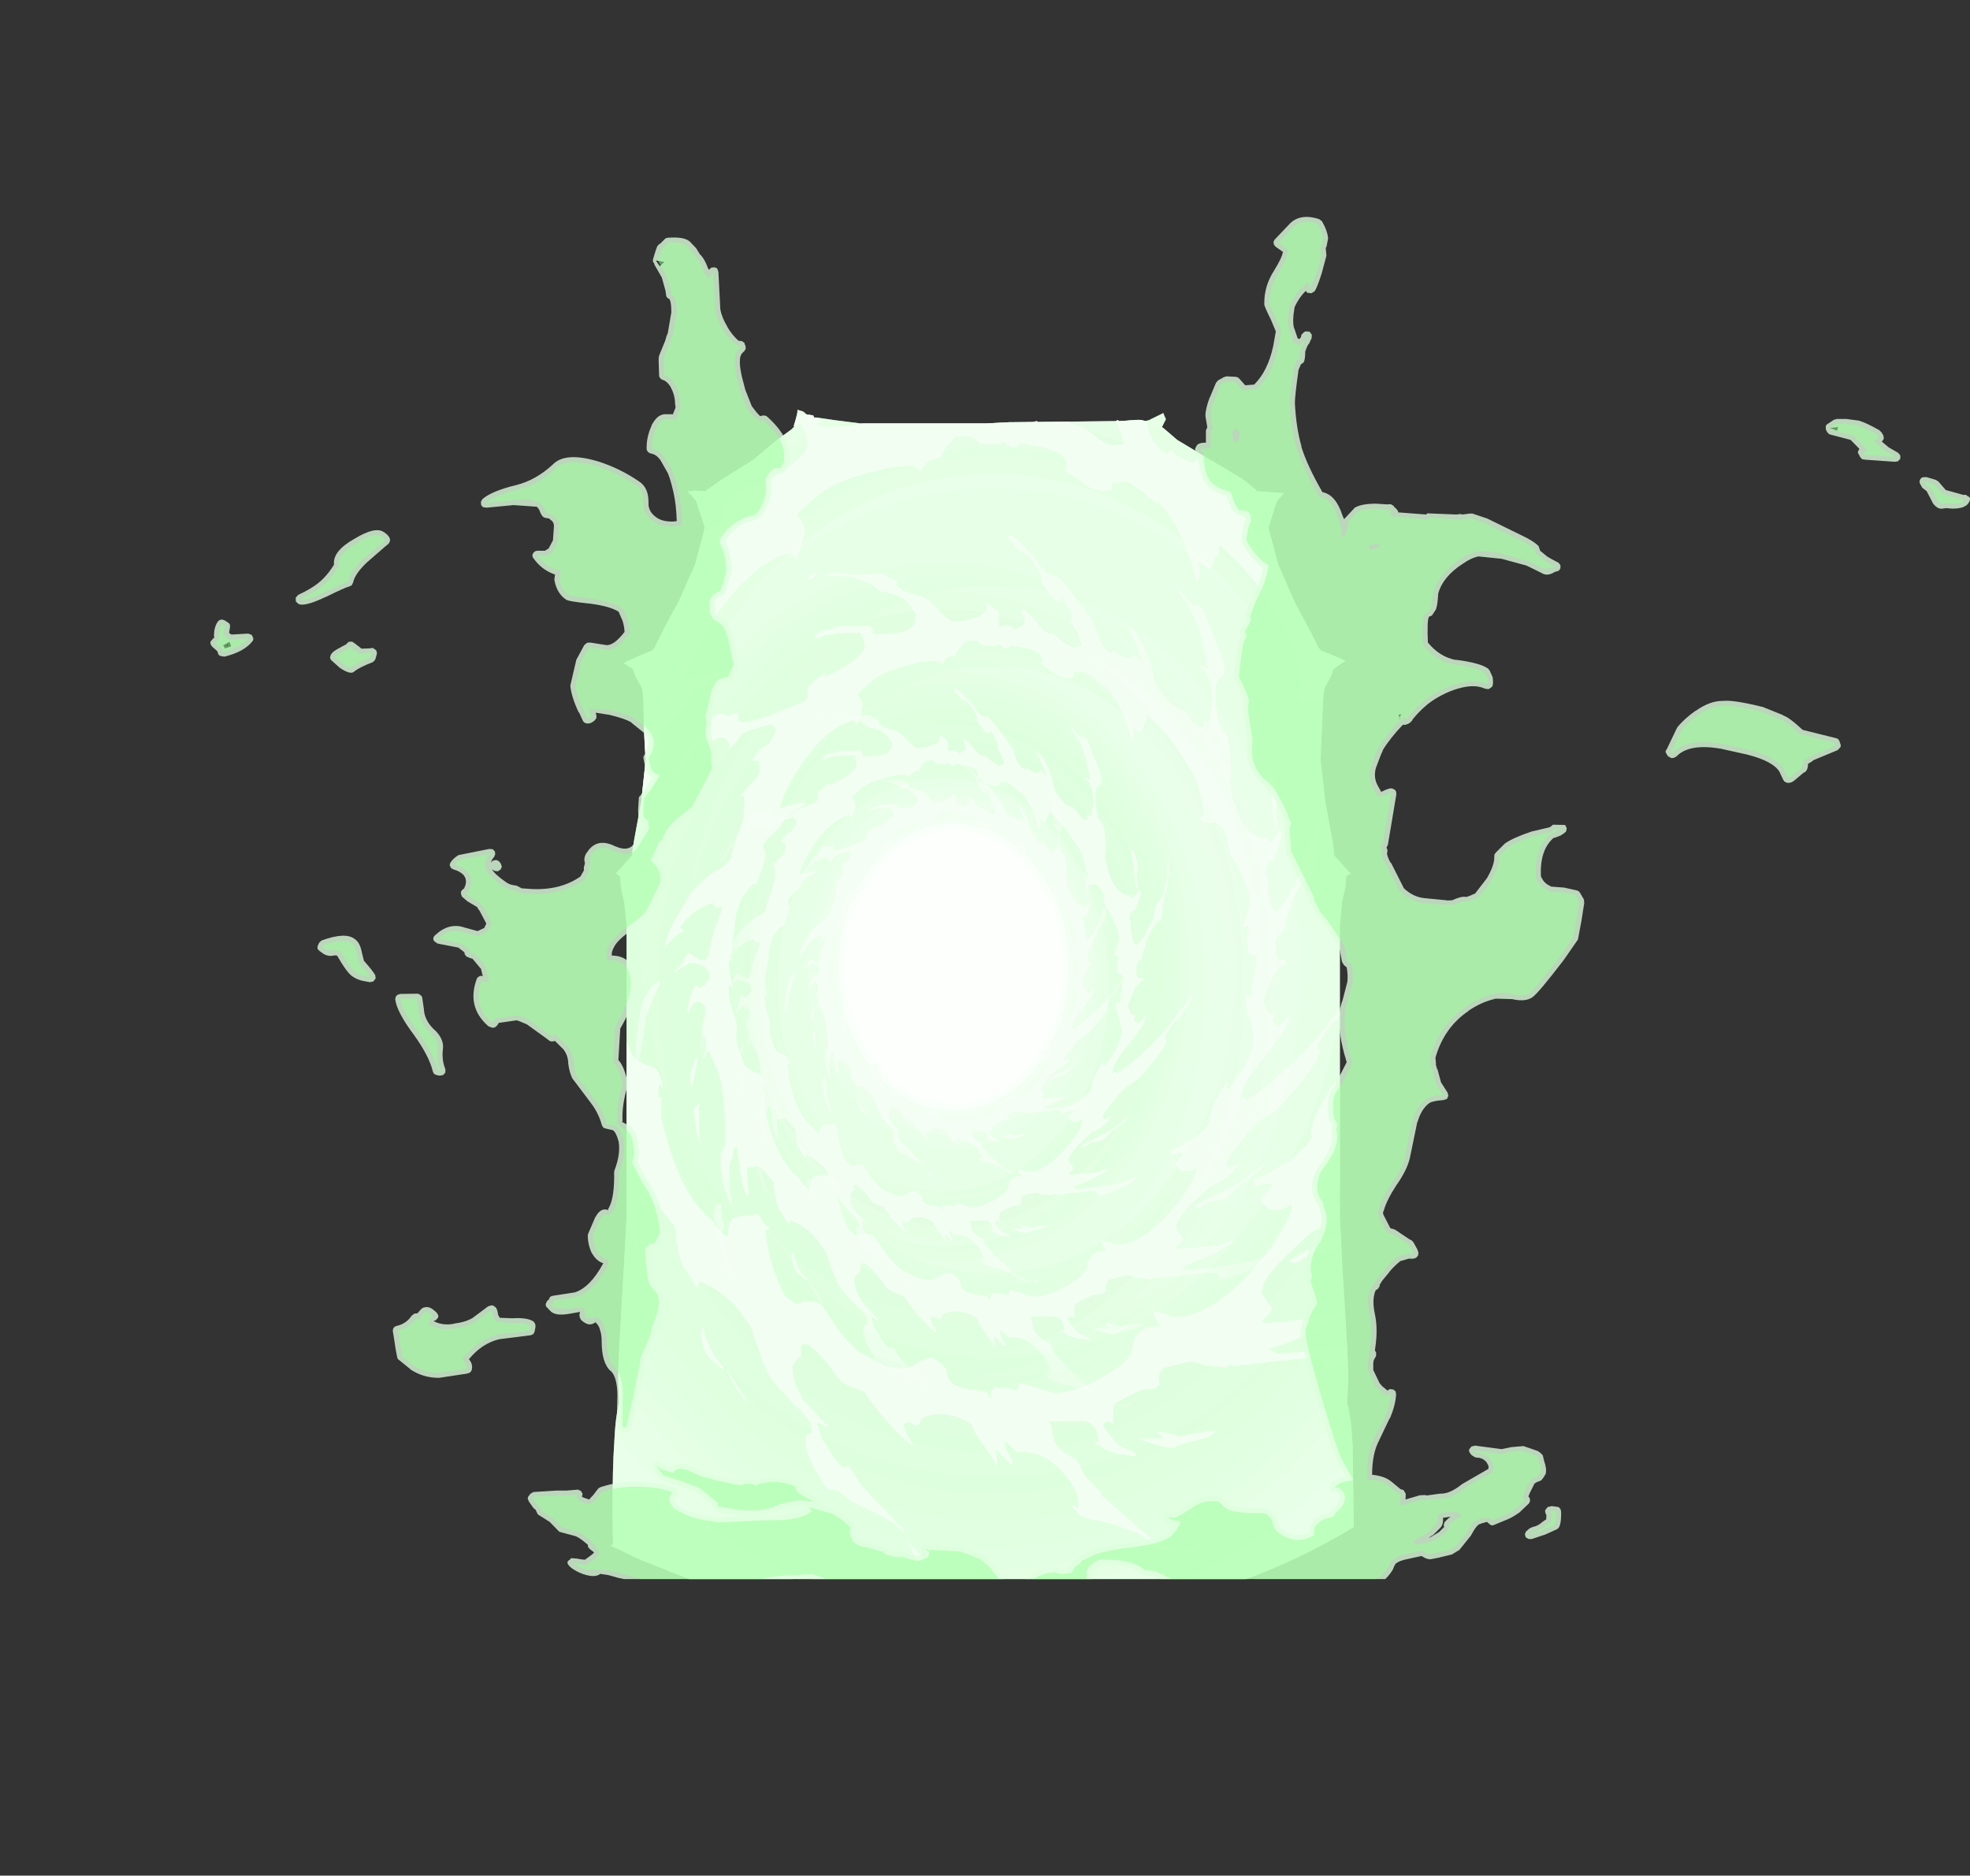<?xml version="1.0" encoding="UTF-8" standalone="no"?>
<svg xmlns:ffdec="https://www.free-decompiler.com/flash" xmlns:xlink="http://www.w3.org/1999/xlink" ffdec:objectType="frame" height="398.45px" width="418.45px" xmlns="http://www.w3.org/2000/svg">
  <rect width="100%" height="100%" fill="#333333" stroke="none"/>
  <g transform="matrix(1.0, 0.0, 0.0, 1.0, 80.8, 32.5)">
    <clipPath id="clipPath0" transform="matrix(1.0, 0.0, 0.0, 1.0, 0.0, 0.0)">
      <path d="M186.05 71.6 L186.05 71.85 191.55 72.25 191.85 72.3 190.45 73.95 189.8 75.85 188.65 79.6 188.85 80.25 188.75 80.5 188.9 80.65 190.7 87.45 194.3 95.65 198.1 102.75 199.35 105.3 199.75 105.5 199.5 105.65 Q201.0 106.1 204.95 107.9 L202.4 109.6 201.95 111.05 200.5 113.7 200.45 114.45 200.3 115.0 200.2 117.0 199.7 128.95 200.7 137.8 202.15 145.65 202.55 148.45 202.55 149.2 205.45 152.4 206.05 153.05 205.25 153.6 205.15 153.65 205.15 153.7 205.05 155.35 205.05 155.6 204.25 159.1 203.8 164.1 203.8 226.0 204.3 236.35 Q205.6 256.35 205.6 260.45 L205.35 265.55 Q206.2 268.5 206.5 274.4 L206.75 290.15 206.75 291.9 Q200.35 295.8 193.55 298.95 188.85 301.1 184.0 302.95 L65.55 302.95 55.45 298.95 48.8 295.8 49.4 295.55 49.3 290.15 Q49.3 278.9 49.65 274.4 49.9 268.5 50.7 265.55 L50.5 260.45 Q50.5 256.35 51.75 236.35 L52.3 226.0 52.3 164.1 51.8 159.1 Q51.25 157.05 51.05 155.6 L51.05 155.35 50.95 153.7 50.95 153.65 50.8 153.6 50.05 153.05 50.6 152.4 53.5 149.2 53.5 148.45 53.95 145.65 55.4 137.8 56.35 128.95 Q55.95 123.7 55.9 117.0 L55.8 115.0 55.65 114.45 55.6 113.7 54.15 111.05 53.65 109.6 51.7 108.35 Q56.35 106.15 57.95 105.65 L57.7 105.5 58.2 105.3 59.4 102.75 Q60.8 99.85 63.2 95.65 L66.85 87.45 68.65 80.65 68.8 80.5 68.7 80.25 68.9 79.6 67.7 75.85 67.1 73.95 65.25 71.8 66.1 71.9 66.7 71.7 66.85 71.75 69.15 71.9 69.25 71.65 72.45 69.4 79.1 65.25 84.0 61.15 87.6 58.5 87.5 58.45 87.9 58.2 87.8 58.0 Q88.6 55.55 88.6 54.6 L88.6 54.55 89.85 54.95 90.55 55.55 91.95 55.75 92.1 56.2 92.65 56.2 96.45 56.75 101.95 57.45 128.75 57.45 133.45 57.2 138.7 57.15 138.85 57.1 139.5 56.95 139.5 57.15 156.25 56.95 156.55 56.75 156.75 56.85 156.95 56.95 157.3 56.95 160.6 56.7 160.65 56.75 160.7 56.7 161.4 56.7 162.35 56.9 162.5 56.95 163.05 56.8 163.15 56.8 163.45 56.7 163.45 56.65 165.5 55.65 166.3 55.25 166.45 55.65 166.85 56.55 166.05 58.15 166.05 58.25 166.4 58.5 169.25 60.95 176.4 65.25 183.1 69.25 186.05 71.6" fill="#9aff9a" fill-opacity="0.502" fill-rule="evenodd" stroke="none"/>
    </clipPath>
    <g clip-path="url(#clipPath0)">
      <use ffdec:characterId="395" height="258.1" transform="matrix(1.0, 0.0, 0.0, 1.0, 48.8, 54.55)" width="157.95" xlink:href="#shape1"/>
      <use ffdec:characterId="396" height="425.5" transform="matrix(0.235, 0.0, 0.0, 0.293, 71.729, 110.57)" width="425.5" xlink:href="#shape2"/>
      <use ffdec:characterId="405" height="302.65" transform="matrix(0.235, 0.0, 0.0, 0.293, 85.921, 129.277)" width="308.55" xlink:href="#shape3"/>
      <use ffdec:characterId="396" height="425.5" transform="matrix(0.338, 0.0, 0.0, 0.422, 47.663, 86.936)" width="425.5" xlink:href="#shape2"/>
      <use ffdec:characterId="405" height="302.65" transform="matrix(0.338, 0.0, 0.0, 0.422, 68.067, 113.834)" width="308.55" xlink:href="#shape3"/>
      <use ffdec:characterId="396" height="425.5" transform="matrix(0.497, 0.0, 0.0, 0.62, 24.155, 41.648)" width="425.5" xlink:href="#shape2"/>
      <use ffdec:characterId="405" height="302.65" transform="matrix(0.497, 0.0, 0.0, 0.62, 54.126, 81.157)" width="308.55" xlink:href="#shape3"/>
      <use ffdec:characterId="396" height="425.5" transform="matrix(0.725, 0.0, 0.0, 0.904, -24.079, -30.165)" width="425.5" xlink:href="#shape2"/>
      <use ffdec:characterId="405" height="302.65" transform="matrix(0.725, 0.0, 0.0, 0.904, 19.634, 27.462)" width="308.55" xlink:href="#shape3"/>
    </g>
    <use ffdec:characterId="406" height="289.35" transform="matrix(1.0, 0.0, 0.0, 1.0, -36.1, 13.6)" width="373.75" xlink:href="#shape4"/>
  </g>
  <defs>
    <g id="shape1" transform="matrix(1.0, 0.0, 0.0, 1.0, -48.8, -54.55)">
      <path d="M186.05 71.6 L186.05 71.85 191.55 72.25 191.85 72.3 190.45 73.95 189.8 75.85 188.65 79.6 188.85 80.25 188.75 80.5 188.9 80.65 190.7 87.45 194.3 95.65 198.1 102.75 199.35 105.3 199.75 105.5 199.5 105.65 Q201.0 106.1 204.95 107.9 L202.4 109.6 201.95 111.05 200.5 113.7 200.45 114.45 200.3 115.0 200.2 117.0 199.7 128.95 200.7 137.8 202.15 145.65 202.55 148.45 202.55 149.2 205.45 152.4 206.05 153.05 205.25 153.6 205.15 153.65 205.15 153.7 205.05 155.35 205.05 155.6 204.25 159.1 203.8 164.1 203.8 226.0 204.3 236.35 Q205.6 256.35 205.6 260.45 L205.35 265.55 Q206.2 268.5 206.5 274.4 L206.75 290.15 206.75 291.9 Q170.55 313.9 121.45 312.55 79.15 311.3 48.8 295.8 L49.4 295.55 49.3 290.15 Q49.3 278.9 49.65 274.4 49.9 268.5 50.7 265.55 L50.5 260.45 Q50.5 256.35 51.75 236.35 L52.3 226.0 52.3 164.1 51.8 159.1 Q51.25 157.05 51.05 155.6 L51.05 155.35 50.95 153.7 50.95 153.65 50.8 153.6 50.05 153.05 50.6 152.4 53.5 149.2 53.5 148.45 53.95 145.65 55.4 137.8 56.35 128.95 Q55.95 123.7 55.9 117.0 L55.8 115.0 55.65 114.45 55.6 113.7 54.15 111.05 53.65 109.6 51.7 108.35 Q56.35 106.15 57.95 105.65 L57.7 105.5 58.2 105.3 59.4 102.75 Q60.8 99.85 63.2 95.65 L66.85 87.45 68.65 80.65 68.8 80.5 68.7 80.25 68.9 79.6 67.7 75.85 67.1 73.95 65.25 71.8 66.1 71.9 66.7 71.7 66.85 71.75 69.15 71.9 69.25 71.65 72.45 69.4 79.1 65.25 84.0 61.15 87.6 58.5 87.5 58.45 87.9 58.2 87.8 58.0 Q88.6 55.55 88.6 54.6 L88.6 54.55 89.85 54.95 90.55 55.55 91.95 55.75 92.1 56.2 92.65 56.2 96.45 56.75 101.95 57.45 128.75 57.45 133.45 57.2 138.7 57.15 138.85 57.1 139.5 56.95 139.5 57.15 156.25 56.95 156.55 56.75 156.75 56.85 156.95 56.95 157.3 56.95 160.6 56.7 160.65 56.75 160.7 56.7 161.4 56.7 162.35 56.9 162.5 56.95 163.05 56.8 163.15 56.8 163.45 56.7 163.45 56.65 165.5 55.65 166.3 55.25 166.45 55.65 166.85 56.55 166.05 58.15 166.05 58.25 166.4 58.5 169.25 60.95 176.4 65.25 183.1 69.25 186.05 71.6" fill="#fcfffc" fill-rule="evenodd" stroke="none"/>
    </g>
    <g id="shape2" transform="matrix(1.0, 0.0, 0.0, 1.0, 212.75, 212.75)">
      <path d="M0.0 -131.5 Q-54.5 -131.5 -92.95 -92.95 -131.5 -54.5 -131.5 0.0 -131.5 54.5 -92.95 92.95 -54.5 131.5 0.0 131.5 54.5 131.5 92.95 92.95 131.5 54.5 131.5 0.0 131.5 -54.5 92.95 -92.95 54.5 -131.5 0.0 -131.5 M116.7 -116.65 Q165.1 -68.4 165.1 0.0 165.1 68.4 116.7 116.7 68.4 165.1 0.0 165.1 -68.4 165.1 -116.65 116.7 -165.1 68.4 -165.1 0.0 -165.1 -68.4 -116.65 -116.65 -68.4 -165.1 0.0 -165.1 68.4 -165.1 116.7 -116.65" fill="#d1fed1" fill-opacity="0.502" fill-rule="evenodd" stroke="none"/>
      <path d="M70.35 -70.35 Q41.25 -99.5 0.0 -99.5 -41.25 -99.5 -70.35 -70.35 -99.5 -41.25 -99.5 0.0 -99.5 41.25 -70.35 70.35 -41.25 99.5 0.0 99.5 41.25 99.5 70.35 70.35 99.5 41.25 99.5 0.0 99.5 -41.25 70.35 -70.35 M0.0 -103.9 Q43.05 -103.9 73.5 -73.45 103.9 -43.05 103.9 0.0 103.9 43.05 73.5 73.5 43.05 103.9 0.0 103.9 -43.05 103.9 -73.45 73.5 -103.9 43.05 -103.9 0.0 -103.9 -43.05 -73.45 -73.45 -43.05 -103.9 0.0 -103.9 M0.0 -212.75 Q88.15 -212.75 150.5 -150.5 212.75 -88.15 212.75 0.0 212.75 88.15 150.5 150.5 88.15 212.75 0.0 212.75 -88.15 212.75 -150.5 150.5 -212.75 88.15 -212.75 0.0 -212.75 -88.15 -150.5 -150.5 -88.15 -212.75 0.0 -212.75 M145.3 -145.3 Q85.1 -205.55 0.0 -205.55 -85.1 -205.55 -145.3 -145.3 -205.55 -85.1 -205.55 0.0 -205.55 85.1 -145.3 145.3 -85.1 205.55 0.0 205.55 85.1 205.55 145.3 145.3 205.55 85.1 205.55 0.0 205.55 -85.1 145.3 -145.3" fill="#d1fed1" fill-opacity="0.082" fill-rule="evenodd" stroke="none"/>
      <path d="M139.95 -139.9 Q81.9 -197.75 0.0 -197.75 -81.9 -197.75 -139.9 -139.9 -197.75 -81.9 -197.75 0.0 -197.75 81.9 -139.9 139.95 -81.9 197.75 0.0 197.75 81.9 197.75 139.95 139.95 197.75 81.9 197.75 0.0 197.75 -81.9 139.95 -139.9 M0.0 -108.25 Q44.9 -108.25 76.55 -76.55 108.25 -44.9 108.25 0.0 108.25 44.9 76.55 76.55 44.9 108.25 0.0 108.25 -44.9 108.25 -76.55 76.55 -108.25 44.9 -108.25 0.0 -108.25 -44.9 -76.55 -76.55 -44.9 -108.25 0.0 -108.25 M0.0 -103.9 Q-43.05 -103.9 -73.45 -73.45 -103.9 -43.05 -103.9 0.0 -103.9 43.05 -73.45 73.5 -43.05 103.9 0.0 103.9 43.05 103.9 73.5 73.5 103.9 43.05 103.9 0.0 103.9 -43.05 73.5 -73.45 43.05 -103.9 0.0 -103.9 M145.3 -145.3 Q205.55 -85.1 205.55 0.0 205.55 85.1 145.3 145.3 85.1 205.55 0.0 205.55 -85.1 205.55 -145.3 145.3 -205.55 85.1 -205.55 0.0 -205.55 -85.1 -145.3 -145.3 -85.1 -205.55 0.0 -205.55 85.1 -205.55 145.3 -145.3" fill="#d1fed1" fill-opacity="0.165" fill-rule="evenodd" stroke="none"/>
      <path d="M139.95 -139.9 Q197.75 -81.9 197.75 0.0 197.75 81.9 139.95 139.95 81.9 197.75 0.0 197.75 -81.9 197.75 -139.9 139.95 -197.75 81.9 -197.75 0.0 -197.75 -81.9 -139.9 -139.9 -81.9 -197.75 0.0 -197.75 81.9 -197.75 139.95 -139.9 M133.55 -133.55 Q78.2 -188.85 0.0 -188.85 -78.2 -188.85 -133.55 -133.55 -188.85 -78.2 -188.85 0.0 -188.85 78.2 -133.55 133.55 -78.2 188.85 0.0 188.85 78.2 188.85 133.55 133.55 188.85 78.2 188.85 0.0 188.85 -78.2 133.55 -133.55 M0.0 -115.4 Q47.8 -115.4 81.6 -81.6 115.4 -47.8 115.4 0.0 115.4 47.8 81.6 81.6 47.8 115.4 0.0 115.4 -47.8 115.4 -81.6 81.6 -115.4 47.8 -115.4 0.0 -115.4 -47.8 -81.6 -81.6 -47.8 -115.4 0.0 -115.4 M0.0 -108.25 Q-44.9 -108.25 -76.55 -76.55 -108.25 -44.9 -108.25 0.0 -108.25 44.9 -76.55 76.55 -44.9 108.25 0.0 108.25 44.9 108.25 76.55 76.55 108.25 44.9 108.25 0.0 108.25 -44.9 76.55 -76.55 44.9 -108.25 0.0 -108.25" fill="#d1fed1" fill-opacity="0.251" fill-rule="evenodd" stroke="none"/>
      <path d="M133.55 -133.55 Q188.85 -78.2 188.85 0.0 188.85 78.2 133.55 133.55 78.2 188.85 0.0 188.85 -78.2 188.85 -133.55 133.55 -188.85 78.2 -188.85 0.0 -188.85 -78.2 -133.55 -133.55 -78.2 -188.85 0.0 -188.85 78.2 -188.85 133.55 -133.55 M126.75 -126.75 Q74.25 -179.25 0.0 -179.25 -74.25 -179.25 -126.75 -126.75 -179.25 -74.25 -179.25 0.0 -179.25 74.25 -126.75 126.75 -74.25 179.25 0.0 179.25 74.25 179.25 126.75 126.75 179.25 74.25 179.25 0.0 179.25 -74.25 126.75 -126.75 M0.0 -115.4 Q-47.8 -115.4 -81.6 -81.6 -115.4 -47.8 -115.4 0.0 -115.4 47.8 -81.6 81.6 -47.8 115.4 0.0 115.4 47.8 115.4 81.6 81.6 115.4 47.8 115.4 0.0 115.4 -47.8 81.6 -81.6 47.8 -115.4 0.0 -115.4 M0.0 -122.2 Q50.65 -122.2 86.45 -86.45 122.2 -50.65 122.2 0.0 122.2 50.65 86.45 86.45 50.65 122.2 0.0 122.2 -50.65 122.2 -86.45 86.45 -122.2 50.65 -122.2 0.0 -122.2 -50.65 -86.45 -86.45 -50.65 -122.2 0.0 -122.2" fill="#d1fed1" fill-opacity="0.333" fill-rule="evenodd" stroke="none"/>
      <path d="M116.7 -116.65 Q68.4 -165.1 0.0 -165.1 -68.4 -165.1 -116.65 -116.65 -165.1 -68.4 -165.1 0.0 -165.1 68.4 -116.65 116.7 -68.4 165.1 0.0 165.1 68.4 165.1 116.7 116.7 165.1 68.4 165.1 0.0 165.1 -68.4 116.7 -116.65 M0.0 -131.5 Q54.5 -131.5 92.95 -92.95 131.5 -54.5 131.5 0.0 131.5 54.5 92.95 92.95 54.5 131.5 0.0 131.5 -54.5 131.5 -92.95 92.95 -131.5 54.5 -131.5 0.0 -131.5 -54.5 -92.95 -92.95 -54.5 -131.5 0.0 -131.5 M126.75 -126.75 Q179.25 -74.25 179.25 0.0 179.25 74.25 126.75 126.75 74.25 179.25 0.0 179.25 -74.25 179.25 -126.75 126.75 -179.25 74.25 -179.25 0.0 -179.25 -74.25 -126.75 -126.75 -74.25 -179.25 0.0 -179.25 74.25 -179.25 126.75 -126.75 M0.0 -122.2 Q-50.65 -122.2 -86.45 -86.45 -122.2 -50.65 -122.2 0.0 -122.2 50.65 -86.45 86.45 -50.65 122.2 0.0 122.2 50.65 122.2 86.45 86.45 122.2 50.65 122.2 0.0 122.2 -50.65 86.45 -86.45 50.65 -122.2 0.0 -122.2" fill="#d1fed1" fill-opacity="0.416" fill-rule="evenodd" stroke="none"/>
    </g>
    <g id="shape3" transform="matrix(1.0, 0.0, 0.0, 1.0, 152.45, 149.0)">
      <path d="M87.75 -125.0 Q89.8 -125.0 91.65 -121.1 93.4 -116.5 94.25 -115.15 98.45 -107.85 99.5 -103.15 99.35 -101.0 99.0 -100.9 L98.7 -101.1 98.7 -101.05 97.35 -99.75 96.65 -99.75 Q95.6 -98.1 95.6 -95.15 95.6 -89.35 96.3 -87.1 L97.35 -83.5 100.35 -80.55 Q101.65 -77.7 102.25 -68.15 101.85 -66.65 101.6 -64.4 L101.4 -64.25 101.5 -64.15 Q104.15 -53.1 109.25 -48.25 113.4 -44.4 118.25 -45.15 118.25 -44.05 117.85 -43.65 L118.05 -43.45 118.95 -43.9 Q120.8 -44.95 121.95 -46.45 L121.85 -46.65 122.1 -47.9 122.55 -47.45 123.0 -48.4 122.7 -47.3 122.8 -47.2 123.85 -47.5 124.1 -47.15 Q123.95 -45.85 122.2 -41.65 120.4 -37.25 119.9 -37.25 L118.5 -37.4 117.0 -34.75 Q117.0 -32.7 117.75 -31.75 L117.9 -30.55 117.85 -28.65 Q117.85 -27.9 119.0 -22.15 L120.05 -20.95 Q120.8 -20.15 121.25 -20.15 L121.45 -20.15 Q123.2 -21.35 123.75 -21.85 126.05 -23.9 127.75 -27.15 L131.05 -32.1 Q132.75 -34.9 132.75 -38.65 132.75 -39.35 134.75 -41.45 L137.1 -44.0 138.35 -45.8 139.25 -49.35 140.35 -53.05 140.4 -53.55 Q140.6 -55.5 140.75 -55.65 L140.9 -58.8 Q141.15 -61.95 141.35 -62.0 141.75 -60.4 141.6 -57.4 L142.0 -57.15 141.4 -54.65 141.3 -53.6 Q140.65 -47.55 138.85 -45.0 L137.8 -37.45 Q137.1 -32.25 135.5 -31.25 L135.75 -32.15 135.5 -32.75 Q131.5 -28.85 129.45 -25.55 126.6 -20.8 124.5 -13.0 L123.2 -12.25 122.25 -11.75 121.65 -10.5 Q121.25 -9.9 121.25 -9.25 L121.35 -4.65 Q122.25 -3.6 123.0 -3.35 L125.1 -3.25 125.35 -3.15 125.85 -2.65 122.35 -0.25 Q120.7 1.05 119.8 2.6 119.5 4.05 118.0 6.5 116.2 9.5 116.2 11.0 116.2 11.4 117.25 13.1 118.45 15.1 119.35 15.25 L120.6 15.4 120.4 16.5 119.85 17.65 120.7 18.65 121.0 18.9 122.2 19.15 Q123.2 19.15 124.75 17.7 L126.6 15.75 126.7 15.65 126.85 16.5 Q126.85 18.5 122.2 23.95 L115.7 30.75 Q111.85 34.25 109.4 37.4 106.05 41.75 106.2 44.4 L106.35 44.65 106.7 44.1 Q107.05 43.75 107.85 43.75 108.65 43.75 108.7 44.25 L108.45 45.0 Q121.25 38.0 132.65 28.55 143.35 19.75 149.7 11.5 L150.1 11.5 148.45 13.8 148.85 13.4 154.4 7.15 154.85 5.6 155.65 5.1 155.4 6.0 155.85 5.5 Q156.1 4.7 156.1 5.95 156.1 6.65 154.6 8.55 L153.95 10.0 149.8 14.75 146.2 18.25 147.1 16.75 143.25 20.65 142.65 21.2 Q139.2 25.3 139.2 27.0 139.2 27.6 139.7 27.35 140.2 27.1 140.2 27.75 140.2 30.45 131.7 38.85 123.9 46.6 120.45 48.5 115.75 51.0 113.75 52.25 110.4 54.3 108.7 56.75 L104.35 60.9 Q100.2 65.05 100.2 66.4 100.2 67.15 100.45 67.4 L100.6 67.5 100.6 67.75 103.9 67.1 105.35 66.4 105.7 66.65 Q100.4 71.95 93.2 74.25 L85.3 80.2 Q78.7 85.5 78.7 88.4 78.7 88.75 79.9 90.1 L81.7 92.15 Q81.65 92.75 80.7 93.5 L78.7 95.15 79.15 95.3 Q79.65 95.5 79.7 95.65 L97.3 94.25 101.85 92.75 102.5 92.85 Q103.15 93.05 103.2 93.25 97.65 96.15 94.4 97.45 88.5 99.8 80.8 101.65 L81.35 101.95 82.85 102.7 Q94.7 102.45 106.05 100.55 117.95 98.6 123.45 95.4 L120.25 97.85 119.45 98.5 Q118.55 99.9 111.1 102.5 103.6 105.1 98.85 106.0 L97.2 105.9 96.85 105.05 Q96.5 104.35 95.85 104.15 L93.95 103.65 79.4 104.9 71.1 105.65 68.8 105.4 68.35 106.0 62.0 105.55 Q59.4 104.65 57.85 104.65 L53.55 105.35 49.7 106.25 Q47.8 108.5 48.85 110.0 47.7 110.9 46.65 111.1 L43.85 111.25 Q43.55 111.25 40.0 112.6 36.2 114.1 35.35 114.75 L35.2 116.7 Q35.1 118.1 35.35 119.15 L33.35 118.75 32.35 119.25 32.2 119.8 35.5 123.25 Q37.4 124.95 41.6 126.0 L42.1 126.65 41.85 126.9 37.35 126.4 Q34.0 126.0 32.3 125.0 30.7 124.0 29.85 123.9 L29.7 123.5 30.95 123.5 Q30.55 118.65 25.85 118.65 L16.2 118.75 Q17.0 119.4 17.25 120.55 L17.65 122.65 Q18.5 125.35 23.35 127.15 24.55 127.6 25.35 129.0 L26.85 131.4 29.1 133.35 Q31.0 134.85 31.7 135.5 L31.6 135.9 31.4 135.85 Q37.25 139.75 43.6 144.5 50.6 149.25 56.6 149.25 L58.7 148.4 61.1 147.5 58.1 149.55 50.2 149.15 Q48.25 148.5 45.3 146.7 L42.8 145.1 38.25 143.75 Q33.65 142.4 31.45 142.15 26.6 141.45 25.4 140.65 L23.1 138.75 23.2 138.4 Q24.1 138.4 24.85 139.15 L24.95 138.15 Q24.95 134.5 19.85 130.2 13.95 125.2 7.1 126.0 L5.15 124.55 3.35 123.25 Q3.5 124.85 4.15 125.95 L5.6 127.9 Q6.35 128.75 5.1 128.75 L0.85 125.3 0.85 125.85 1.2 128.05 1.1 129.4 Q0.1 127.4 -3.5 123.55 -5.75 121.15 -6.25 119.45 -11.05 117.0 -14.85 117.0 -18.1 117.0 -20.3 117.75 -20.95 117.95 -21.45 118.9 -21.95 119.7 -22.45 119.75 L-23.4 119.35 Q-24.0 118.9 -24.7 118.9 L-25.45 119.05 Q-25.5 119.25 -25.8 119.25 L-26.0 119.1 Q-26.2 119.0 -26.2 119.75 -26.2 120.3 -24.95 122.1 L-23.45 124.15 -24.0 124.25 Q-27.55 122.1 -32.5 117.35 -35.95 114.05 -37.65 111.8 L-41.45 110.65 Q-44.55 109.7 -45.95 108.0 -48.1 105.4 -50.55 103.25 -53.65 100.5 -55.1 100.5 -56.2 100.5 -56.3 101.4 L-56.2 103.25 -57.2 103.95 Q-58.3 104.85 -58.8 105.9 -58.9 108.15 -57.45 110.85 L-55.8 113.4 -55.6 113.75 -53.85 115.25 -48.55 119.75 -48.55 120.15 -50.95 119.05 -51.6 119.2 -51.4 119.7 -50.2 122.65 -46.2 127.65 -44.8 129.0 Q-43.55 129.95 -42.8 129.25 L-42.7 129.3 -42.9 129.05 -41.95 129.5 -41.6 130.05 -39.05 133.25 -33.0 138.55 -25.95 144.4 -26.2 144.75 Q-28.9 142.4 -33.65 140.6 L-41.55 137.5 -43.4 136.25 Q-44.9 135.2 -45.7 134.9 L-47.55 134.7 Q-48.35 134.8 -49.45 133.65 L-52.7 129.35 Q-53.95 127.35 -55.05 124.4 L-54.95 122.25 Q-54.55 121.85 -53.6 121.55 L-53.2 121.4 -53.25 120.55 -53.35 119.75 -53.3 119.35 -53.3 119.25 -55.5 116.85 Q-59.95 113.6 -64.8 108.9 -66.3 107.45 -69.0 101.25 L-71.15 96.3 -71.85 95.6 -74.35 92.75 Q-78.85 88.15 -86.05 85.75 L-86.3 86.45 Q-86.6 87.2 -86.8 87.25 L-90.65 82.45 Q-92.75 79.15 -93.3 72.75 L-97.15 69.1 -98.0 68.25 Q-99.65 67.25 -100.55 67.25 L-101.7 67.5 -104.7 67.75 Q-104.5 75.25 -103.8 76.4 L-103.95 77.15 -104.5 77.25 Q-106.25 76.05 -107.45 69.95 L-108.8 61.75 -109.3 60.5 -110.7 61.9 Q-110.4 63.85 -111.25 65.2 L-112.2 66.9 Q-112.2 76.4 -111.55 78.3 -111.5 79.45 -111.05 80.8 L-112.6 78.7 Q-113.1 77.05 -113.9 75.65 -115.15 73.55 -115.8 68.9 L-115.95 68.15 -115.95 62.75 -114.2 60.4 Q-114.05 55.9 -113.7 53.6 L-113.95 53.4 Q-114.6 40.55 -116.95 34.9 L-121.05 27.75 Q-121.45 28.15 -122.2 28.4 L-122.35 29.3 Q-122.6 30.2 -122.8 30.25 L-123.0 29.9 -123.2 30.15 Q-124.45 30.15 -123.45 29.9 L-122.95 28.85 -122.95 28.25 -122.6 27.85 Q-122.2 26.7 -122.2 26.0 L-122.3 22.9 -123.05 22.6 -123.7 21.9 -123.7 18.9 -122.3 15.4 -122.45 12.9 Q-123.7 10.9 -125.8 10.9 -126.75 10.9 -127.9 12.05 -129.0 13.15 -129.8 14.75 L-129.95 14.4 -130.05 14.65 -130.45 14.4 -128.8 8.7 Q-128.0 6.75 -126.7 5.0 L-126.15 5.5 Q-125.75 6.0 -125.0 6.0 -123.4 6.0 -121.25 3.65 L-120.8 3.1 -120.8 1.15 Q-122.0 -0.95 -124.3 -1.75 L-128.45 -2.35 Q-129.4 -2.35 -132.0 -1.0 L-134.65 0.25 -135.2 0.65 -135.3 0.5 -135.8 0.65 -135.8 0.25 -134.8 -0.25 -134.05 -0.85 Q-132.9 -1.7 -132.3 -2.35 L-131.25 -4.05 -129.7 -5.9 -126.9 -4.45 Q-124.55 -3.35 -124.05 -3.35 L-122.35 -3.45 -120.7 -5.65 -120.95 -5.85 -121.2 -6.1 -120.55 -7.55 -119.95 -8.8 -120.35 -9.1 -117.8 -15.45 -115.35 -20.75 -115.85 -21.85 -117.3 -21.2 Q-118.15 -21.15 -119.35 -23.0 -124.95 -21.25 -127.65 -19.55 -129.85 -18.15 -133.25 -14.6 L-132.55 -13.8 -131.6 -13.0 Q-133.35 -12.85 -134.75 -11.9 L-137.25 -10.1 -138.1 -9.15 -139.75 -7.85 Q-139.3 -11.45 -135.5 -17.1 L-128.75 -26.25 -123.3 -30.7 Q-118.85 -33.85 -117.85 -34.1 -114.55 -34.95 -112.05 -37.65 L-111.5 -38.25 Q-111.4 -39.95 -109.85 -43.25 L-107.6 -48.1 Q-106.45 -51.3 -106.05 -53.4 -105.75 -55.25 -105.75 -58.05 L-105.85 -59.0 Q-106.15 -59.7 -107.25 -59.85 -105.6 -61.85 -101.45 -65.05 -99.25 -66.7 -99.25 -69.65 -99.25 -70.35 -99.5 -70.85 L-99.75 -71.6 Q-102.2 -71.6 -102.35 -72.1 L-99.8 -74.8 Q-98.4 -76.2 -95.85 -77.1 -95.3 -77.25 -93.8 -79.7 -92.35 -82.0 -92.35 -82.3 L-92.8 -83.2 -93.25 -83.25 -93.5 -83.75 Q-93.75 -84.05 -94.5 -84.1 -104.7 -82.2 -107.15 -80.45 L-109.05 -78.5 Q-110.35 -76.95 -112.0 -75.75 L-112.75 -75.85 -112.4 -76.3 Q-112.25 -76.55 -112.25 -77.35 L-112.3 -78.05 -113.25 -77.85 -113.25 -79.0 -114.05 -79.3 -115.75 -79.6 Q-116.9 -79.6 -119.75 -78.4 -122.4 -77.3 -123.0 -76.75 -123.8 -76.8 -124.1 -77.1 L-124.35 -77.6 Q-129.2 -74.4 -139.0 -62.75 L-139.05 -62.75 -139.85 -61.85 -140.25 -61.85 -139.5 -62.8 -139.75 -62.85 Q-136.7 -67.05 -133.25 -70.95 L-130.75 -73.65 Q-130.8 -74.6 -130.4 -75.15 L-128.85 -76.5 -125.75 -79.5 -122.7 -82.0 Q-120.35 -83.95 -120.35 -84.5 -120.35 -85.25 -120.8 -85.15 L-121.35 -85.1 -118.5 -87.1 -117.05 -87.65 -116.85 -87.75 -116.5 -87.85 -113.55 -87.3 -113.5 -87.35 -112.8 -87.1 -108.35 -88.1 -108.7 -87.5 -108.35 -87.6 -108.35 -86.1 Q-108.35 -85.35 -107.9 -85.2 L-106.5 -84.85 Q-100.0 -85.6 -94.35 -87.3 L-85.5 -90.25 -81.8 -91.4 Q-79.6 -92.25 -79.05 -92.9 -78.85 -93.15 -78.85 -96.0 -78.85 -97.15 -74.4 -99.95 -69.95 -102.75 -71.6 -100.5 -65.25 -102.45 -61.0 -104.85 -58.55 -106.25 -55.8 -108.45 L-55.4 -108.95 Q-54.35 -110.3 -54.35 -111.05 L-54.95 -113.3 -55.85 -115.35 -57.05 -115.6 -57.15 -115.6 -57.75 -115.35 -61.35 -115.5 -71.15 -114.75 -74.5 -113.6 -75.75 -113.75 -75.85 -114.3 Q-74.35 -116.05 -70.85 -116.5 -66.85 -117.0 -65.5 -117.85 L-52.5 -117.85 Q-51.35 -117.6 -51.5 -117.25 L-50.25 -116.1 -51.55 -115.95 -51.1 -115.5 Q-50.75 -115.0 -49.5 -115.0 -38.8 -115.0 -35.25 -116.75 L-35.15 -116.8 -33.2 -118.4 -32.95 -119.2 Q-33.0 -120.6 -32.35 -121.85 -35.25 -125.4 -36.65 -126.35 -40.4 -128.85 -47.75 -129.75 -49.8 -131.5 -52.35 -132.45 L-59.25 -134.6 -66.0 -135.1 Q-70.25 -134.75 -70.35 -135.1 L-69.3 -136.0 Q-68.65 -136.2 -66.2 -136.0 L-66.0 -136.25 -63.75 -135.85 -59.0 -135.35 -51.75 -135.5 -50.65 -135.75 -45.85 -135.6 Q-44.95 -134.7 -42.65 -133.9 L-39.75 -132.85 -41.0 -132.0 Q-39.75 -130.7 -37.65 -129.9 -35.55 -129.15 -30.0 -128.0 -28.45 -127.65 -24.0 -124.5 L-22.9 -123.4 -21.4 -122.15 Q-18.2 -119.35 -15.85 -119.35 -11.65 -119.35 -8.05 -120.45 L-7.95 -120.6 -7.25 -120.6 Q-5.6 -120.6 -3.7 -122.25 L-2.85 -122.65 Q-2.05 -123.8 -2.25 -125.5 L-2.0 -125.75 2.55 -123.0 Q3.0 -122.55 3.0 -120.1 L2.95 -118.0 3.0 -117.9 3.15 -117.6 6.5 -118.15 Q6.85 -118.15 8.4 -117.4 L10.05 -116.65 Q10.4 -116.65 12.1 -117.5 13.8 -118.4 14.0 -118.65 L14.0 -120.75 12.95 -121.85 Q12.35 -122.65 13.25 -123.65 16.75 -121.6 20.45 -117.6 22.7 -115.15 26.15 -115.15 L29.85 -112.9 Q33.25 -110.65 35.15 -110.65 L36.55 -110.85 37.6 -110.9 38.25 -111.15 Q37.15 -114.9 36.05 -116.25 L33.35 -119.65 34.2 -120.25 34.5 -120.0 34.6 -120.0 Q33.1 -123.6 31.55 -125.5 L29.8 -127.7 29.5 -127.5 28.25 -126.25 Q26.85 -126.6 24.6 -129.0 L21.0 -133.0 21.05 -133.7 Q21.1 -134.45 21.25 -134.5 18.75 -138.9 16.9 -140.8 14.55 -143.25 12.0 -143.25 11.75 -143.25 6.85 -148.15 L6.9 -148.85 7.75 -149.0 Q8.75 -149.0 12.55 -146.05 L17.35 -142.0 Q21.5 -137.5 22.75 -136.45 24.4 -135.0 27.05 -135.0 28.5 -135.0 34.3 -129.05 L40.35 -122.5 43.75 -118.5 44.9 -116.0 45.75 -113.65 Q46.05 -112.85 47.1 -111.5 48.2 -110.05 48.85 -109.65 50.9 -108.35 51.25 -108.6 L51.25 -108.65 51.5 -109.25 51.55 -109.5 Q52.35 -109.5 53.1 -108.6 L55.1 -107.7 Q57.55 -106.65 58.6 -106.65 59.0 -106.65 61.25 -108.15 L62.6 -106.85 64.1 -105.25 64.5 -105.05 62.75 -109.55 58.1 -117.9 Q62.3 -115.3 65.4 -109.9 68.25 -105.05 69.1 -100.15 L69.1 -99.6 70.8 -96.85 72.5 -94.95 Q76.15 -90.85 78.25 -90.15 L81.0 -89.3 Q82.7 -88.65 83.85 -87.15 84.4 -86.4 85.9 -84.95 87.95 -83.0 88.85 -83.0 L89.9 -83.25 90.25 -83.5 90.5 -85.9 91.05 -86.0 91.35 -85.45 Q91.5 -85.0 92.25 -85.0 L92.95 -85.05 93.25 -85.4 93.4 -87.7 Q93.6 -89.95 93.75 -90.0 L94.0 -90.3 94.25 -91.5 94.15 -93.95 93.85 -95.65 Q93.5 -99.45 91.6 -101.75 90.25 -103.35 88.85 -103.65 L89.0 -104.4 89.55 -104.5 90.3 -103.9 Q90.85 -103.5 91.6 -103.5 L92.15 -103.65 Q89.65 -115.2 86.3 -120.95 83.95 -125.0 78.1 -131.9 L82.4 -128.1 86.75 -124.15 86.85 -124.85 87.75 -125.0 M98.85 -101.9 L98.8 -102.0 98.8 -101.9 98.85 -101.9 M7.2 -110.65 Q6.5 -110.15 5.9 -110.15 5.2 -110.15 3.7 -111.2 L3.0 -111.7 2.0 -111.0 -3.75 -111.1 -6.5 -112.85 -11.1 -112.75 -13.5 -110.55 Q-15.0 -108.85 -15.35 -107.75 -18.7 -107.45 -19.95 -106.25 -20.7 -104.95 -21.25 -104.75 L-22.55 -105.45 Q-23.25 -105.85 -24.0 -105.85 -29.85 -105.85 -37.85 -103.95 -45.8 -102.1 -49.85 -99.85 -51.75 -98.8 -56.0 -95.6 L-57.55 -94.4 -56.45 -93.35 Q-55.25 -91.8 -55.25 -90.55 -55.25 -89.5 -56.35 -86.85 -57.4 -84.2 -58.0 -83.75 L-58.85 -85.5 Q-69.55 -83.75 -80.55 -71.4 -84.8 -66.65 -87.75 -61.75 -89.7 -58.45 -90.4 -56.3 L-89.35 -57.1 -90.55 -55.8 -90.65 -55.45 -82.0 -57.35 -80.1 -57.3 Q-79.7 -57.25 -79.5 -57.0 -80.05 -56.45 -84.35 -54.65 -88.1 -53.1 -88.6 -51.6 -88.95 -50.6 -91.5 -48.3 L-94.25 -46.1 Q-96.05 -44.95 -97.7 -42.9 L-97.6 -42.25 -97.45 -41.65 -96.6 -39.15 Q-96.6 -38.3 -98.6 -33.7 L-100.6 -29.25 Q-101.0 -29.15 -101.3 -29.45 L-101.5 -29.85 Q-106.0 -26.55 -108.05 -22.25 -109.7 -18.85 -110.0 -14.35 -110.1 -12.15 -111.45 -6.85 L-112.5 -1.6 -111.15 4.5 -110.95 4.9 Q-110.7 5.65 -110.95 5.65 L-111.05 6.65 -111.8 5.25 -112.2 5.0 -112.55 5.4 Q-112.5 8.35 -111.7 11.5 L-110.7 14.5 Q-109.0 17.85 -109.05 19.65 L-109.2 23.4 Q-108.8 27.1 -105.85 32.35 L-105.0 33.4 -104.1 33.8 -101.8 34.9 -99.55 35.45 Q-98.2 36.0 -97.7 37.4 L-97.7 37.55 Q-96.85 38.75 -96.7 40.4 L-97.7 39.4 -97.75 39.55 -98.05 41.15 -98.15 42.05 -98.1 42.5 -97.6 42.5 Q-96.8 42.5 -96.95 42.7 L-97.2 42.9 -97.2 47.45 Q-94.5 56.55 -91.1 62.2 -88.0 67.25 -83.75 70.45 L-83.8 70.25 -83.1 70.95 -81.7 71.9 -81.7 72.4 -81.4 72.7 -78.55 75.0 Q-78.05 75.0 -77.8 75.4 L-77.55 72.65 Q-77.0 71.15 -75.7 70.7 L-73.45 70.4 -70.55 70.25 -69.5 70.0 Q-68.7 70.0 -68.15 70.8 L-66.8 72.6 -66.7 72.5 Q-66.15 72.5 -65.55 73.25 L-65.8 73.5 -66.5 73.65 -66.6 73.65 -66.7 73.75 Q-65.95 81.25 -61.25 88.85 -58.35 91.1 -57.4 91.1 -55.95 90.4 -53.75 90.4 -51.3 90.4 -49.9 91.7 L-45.45 97.0 Q-43.85 98.9 -39.5 102.35 L-32.95 105.0 Q-29.9 106.25 -27.25 106.25 -24.95 106.25 -22.35 105.0 -19.8 103.75 -18.45 103.75 -17.35 103.75 -15.45 105.0 -13.55 106.25 -13.55 106.9 -13.55 110.35 -7.4 111.1 L-3.2 111.55 Q-1.3 111.85 -1.3 112.75 L-1.25 112.8 -0.6 113.35 -0.7 112.4 Q-0.7 111.65 -0.35 111.3 L0.35 110.65 4.7 111.0 6.85 111.5 Q7.65 110.5 7.45 109.9 L7.85 109.65 13.1 110.85 17.45 112.0 Q24.15 112.0 32.6 108.0 40.85 104.1 40.85 101.2 40.85 99.75 42.2 98.35 44.35 96.1 48.95 96.4 L47.95 95.0 46.85 93.4 Q47.0 92.75 47.35 92.65 L52.7 94.15 Q63.35 94.35 76.0 83.1 80.85 78.8 84.2 74.3 87.35 70.05 87.45 68.15 L87.45 67.75 85.9 68.45 83.85 69.0 80.7 68.9 78.1 66.5 81.35 63.9 81.6 63.5 81.45 62.75 Q78.85 62.75 76.7 63.4 L76.45 63.0 Q76.45 62.5 76.8 62.25 L76.1 62.0 80.35 60.5 81.05 60.15 Q84.15 58.5 86.85 57.5 L91.2 54.25 Q93.4 52.2 93.45 51.75 93.1 51.45 93.1 50.9 93.1 50.15 93.35 49.8 L93.6 49.4 Q93.4 48.55 93.85 47.9 L95.6 44.9 97.75 41.8 100.2 38.9 100.6 38.9 100.4 40.0 100.1 41.15 101.25 40.55 101.3 40.5 105.6 35.9 Q111.85 28.75 111.85 22.65 L111.0 18.85 110.3 16.1 Q108.95 15.9 108.95 14.65 L108.7 12.1 108.45 9.75 108.55 8.85 108.85 8.65 109.35 8.4 Q109.7 8.65 109.7 9.65 112.05 8.0 112.75 5.35 L112.85 4.65 Q111.9 6.8 110.6 8.5 111.05 5.5 112.15 1.75 L112.5 0.7 Q112.05 0.15 112.25 -0.15 L113.1 -1.65 113.0 -4.25 112.15 -5.05 110.9 -5.15 Q109.8 -5.15 109.1 -7.75 108.35 -10.65 109.75 -13.0 L109.6 -14.9 107.75 -14.75 107.35 -15.15 Q107.35 -15.45 108.7 -18.5 L110.35 -22.65 110.05 -25.6 107.2 -31.85 Q105.2 -36.2 102.6 -38.5 101.4 -39.6 101.0 -42.3 L100.5 -45.5 Q99.6 -47.3 97.85 -49.15 97.25 -49.75 95.25 -50.65 L94.75 -50.55 92.9 -50.25 91.05 -50.35 Q90.3 -50.65 89.0 -52.0 L89.55 -52.7 Q89.75 -53.0 90.75 -53.5 88.5 -63.25 86.3 -67.0 L79.1 -75.9 Q76.3 -79.3 71.35 -83.45 L66.3 -87.3 66.1 -85.4 Q64.55 -84.0 64.1 -81.9 64.6 -81.65 63.35 -81.65 62.95 -81.65 60.35 -83.4 L60.1 -83.65 60.6 -80.65 Q60.35 -79.0 60.0 -78.9 L59.6 -79.0 Q57.15 -86.45 53.3 -91.95 50.6 -95.8 47.75 -97.9 L48.85 -96.5 44.15 -99.45 Q41.0 -101.45 39.5 -102.0 L35.0 -102.0 34.75 -100.4 34.1 -100.05 32.85 -100.0 Q29.95 -100.0 27.5 -101.15 L20.85 -104.9 21.2 -105.25 Q21.6 -105.45 21.6 -106.15 21.6 -108.65 15.1 -110.15 L8.55 -111.15 Q7.9 -111.15 7.2 -110.65 M118.35 -69.0 Q120.95 -64.5 121.6 -62.25 122.6 -58.6 121.25 -54.75 121.6 -52.15 122.1 -49.65 121.85 -48.5 121.6 -48.4 L120.9 -50.25 Q120.3 -51.6 119.85 -56.15 L119.05 -61.7 Q118.2 -66.6 117.85 -67.15 L117.95 -68.05 118.35 -69.0 M120.2 -19.3 L119.95 -19.35 120.0 -19.15 120.2 -19.3 M117.1 66.5 L112.2 69.95 106.2 73.5 101.45 77.35 Q99.05 79.15 93.95 79.15 93.15 79.15 90.4 80.7 88.2 81.95 86.6 81.0 88.9 79.7 95.2 77.25 L103.85 73.75 Q108.45 71.65 116.35 66.4 L117.1 66.5 M75.9 102.7 L76.7 102.75 76.5 102.6 75.9 102.7 M65.1 121.0 Q64.2 122.35 60.0 123.05 54.75 123.95 52.85 124.9 49.7 124.8 47.45 124.15 L43.1 122.9 43.2 122.7 Q43.35 122.5 43.6 122.5 L43.6 122.75 49.95 122.65 49.2 122.0 48.35 121.4 48.2 121.0 Q52.95 121.55 54.35 122.25 L63.35 120.9 65.1 121.0 M-74.75 -135.35 L-76.55 -134.45 -78.0 -133.6 -78.75 -133.85 Q-78.4 -134.85 -77.2 -135.5 L-75.5 -136.0 Q-74.85 -135.75 -74.75 -135.35 M-142.2 4.0 L-141.8 4.4 -144.65 9.75 -147.45 15.15 -149.45 24.7 Q-151.05 32.8 -152.05 35.15 L-152.45 34.9 -152.45 26.9 -150.8 16.65 Q-149.6 9.85 -147.8 9.0 -146.55 6.55 -145.0 5.35 -143.85 4.45 -142.2 4.0 M-127.55 32.0 Q-126.7 30.45 -125.8 29.65 -125.7 30.65 -126.35 33.2 L-128.05 40.15 -128.5 39.65 -128.95 38.9 Q-128.8 34.75 -128.55 34.65 -128.25 33.4 -127.55 32.0 M-125.2 47.25 Q-125.2 56.4 -124.55 59.65 -125.5 58.6 -126.3 55.3 -127.1 51.95 -127.45 47.75 L-126.05 46.45 -125.05 45.65 -124.8 45.9 -124.9 46.55 -125.2 47.25 M-115.7 80.4 Q-115.6 84.95 -114.95 86.45 L-114.3 87.4 Q-114.35 88.0 -114.8 88.65 -115.2 89.25 -115.2 89.9 -113.55 98.3 -111.3 102.9 L-110.95 104.65 -111.5 104.75 -112.05 104.4 -114.7 98.65 Q-116.7 94.25 -117.05 91.9 -117.8 86.9 -118.75 85.25 -119.2 84.45 -118.95 83.75 -118.95 82.8 -118.4 81.55 -117.7 79.9 -116.5 79.9 L-115.7 80.0 -115.7 80.4 M-85.05 96.65 Q-83.25 102.65 -78.95 105.9 L-79.05 106.65 -82.95 103.9 Q-85.25 102.25 -85.55 97.9 -85.3 96.75 -85.05 96.65 M-25.3 146.75 Q-24.45 147.3 -21.15 150.25 L-18.75 152.2 -18.2 152.55 -17.2 153.15 -17.05 153.65 -18.2 153.0 -18.2 153.1 -21.6 151.45 Q-23.85 150.2 -23.8 148.45 L-25.3 146.75 M-74.8 110.55 Q-72.6 113.2 -72.05 114.65 L-75.35 110.7 Q-77.45 107.95 -78.3 106.25 L-74.8 110.55 M-21.65 150.35 L-20.8 151.15 -20.6 151.2 Q-21.15 150.8 -21.65 150.35" fill="#f6fef6" fill-opacity="0.8" fill-rule="evenodd" stroke="none"/>
    </g>
    <g id="shape4" transform="matrix(1.0, 0.0, 0.0, 1.0, 36.1, -13.6)">
      <path d="M328.4 68.85 L330.4 69.45 330.95 69.8 332.5 71.6 336.3 72.65 Q336.9 72.5 337.1 72.9 338.05 73.15 337.4 74.25 L337.25 74.5 336.9 74.85 336.7 74.95 Q335.9 75.55 334.0 75.55 L333.95 75.55 332.55 75.45 331.85 75.55 Q330.8 75.75 329.8 74.45 L329.7 74.25 328.45 71.85 327.5 71.1 327.45 71.0 327.05 70.3 Q326.85 69.85 327.0 69.5 327.15 69.1 327.55 68.9 L328.4 68.85 M245.95 83.45 L246.05 83.6 246.15 83.9 246.35 84.5 247.8 85.7 248.55 86.15 250.25 87.05 250.65 87.55 250.65 88.25 250.3 88.75 249.65 88.95 249.55 88.95 Q247.85 90.05 246.6 89.2 L243.45 87.65 237.95 86.15 238.05 86.2 233.2 85.7 233.3 85.7 Q231.7 86.0 229.85 87.3 225.65 90.05 224.7 93.6 224.55 96.05 224.25 96.8 L224.25 96.9 223.4 98.2 223.1 98.4 222.8 98.45 222.7 98.6 Q222.3 99.4 222.5 104.0 225.0 107.05 228.4 107.7 L228.35 107.65 Q233.6 108.3 235.3 109.55 L235.65 110.0 236.25 111.35 236.3 111.7 Q236.45 113.2 236.0 113.5 L235.4 113.9 234.6 113.8 Q232.4 112.75 228.85 113.8 226.0 114.65 223.4 116.4 221.35 117.8 219.35 120.2 L219.1 120.65 218.95 120.75 218.85 120.9 218.45 121.2 217.7 121.5 217.35 121.45 217.2 121.5 217.1 121.55 Q214.4 124.4 212.9 126.9 L212.9 127.0 212.55 127.75 211.45 130.65 Q210.9 132.7 211.85 134.4 L212.6 135.75 Q212.65 135.65 212.75 135.65 214.3 134.85 214.9 135.0 L215.45 135.25 215.75 135.65 215.8 136.25 214.0 147.0 213.7 147.55 213.75 147.65 213.9 148.05 213.9 148.5 213.8 148.8 Q214.0 149.85 214.6 150.8 L214.7 150.85 217.4 156.2 Q219.35 158.05 221.75 158.3 L226.45 158.75 226.55 158.8 227.65 158.75 Q229.45 157.95 230.3 158.0 L230.7 158.05 231.65 157.7 Q232.1 157.45 232.5 157.35 L235.05 154.05 Q236.7 151.2 236.6 149.4 L236.65 149.0 236.95 148.6 238.85 146.7 239.0 146.6 Q240.65 145.45 244.65 144.1 L244.7 144.1 248.35 143.25 248.5 143.15 248.6 143.1 248.9 142.85 249.05 142.7 251.65 142.75 252.0 143.45 251.85 144.15 251.25 144.65 251.2 144.65 250.7 145.0 249.35 145.5 249.2 145.5 Q246.25 148.05 246.5 153.65 247.0 154.8 247.7 155.25 L247.8 155.35 248.7 155.85 251.35 156.05 251.4 156.05 254.1 156.65 254.5 156.8 254.8 157.15 255.65 158.6 255.7 159.4 255.1 163.2 254.4 166.95 254.4 167.05 251.35 171.45 Q245.95 178.5 244.7 179.35 243.2 180.4 240.4 179.75 L236.85 179.65 236.75 179.7 Q233.9 180.35 231.15 182.2 L231.15 182.25 Q225.95 185.75 224.1 192.2 L224.2 193.25 224.2 193.7 224.45 194.6 224.55 194.7 225.3 197.5 225.3 197.45 226.7 199.65 226.85 200.3 226.55 200.95 225.8 201.2 Q223.65 201.35 222.85 201.8 221.1 203.05 220.3 205.85 L220.25 205.85 218.7 213.35 218.7 213.4 Q218.1 216.05 215.8 219.3 213.8 222.35 213.15 224.6 L213.05 224.85 212.95 225.05 213.05 225.55 214.55 228.45 215.35 228.65 215.7 228.85 215.8 228.9 216.6 229.45 218.7 230.85 219.05 231.0 219.45 231.45 220.25 232.9 220.35 233.15 220.5 233.65 220.4 234.25 220.0 234.7 219.4 234.9 218.95 234.9 218.35 234.9 218.05 235.0 216.65 235.4 Q215.4 236.4 214.3 237.7 L214.3 237.75 212.85 239.5 212.9 239.4 212.25 240.45 212.25 240.75 211.85 241.35 211.45 241.55 211.3 241.85 Q210.6 243.8 211.25 246.7 211.9 249.85 211.35 253.6 L211.25 254.4 211.5 254.8 211.5 255.55 211.0 256.45 210.9 257.0 210.9 257.15 210.9 258.55 212.2 261.25 212.25 261.35 212.85 262.05 213.0 262.15 213.9 262.9 213.95 262.9 Q214.2 262.65 214.5 262.6 L215.2 262.7 215.65 263.1 215.75 263.75 Q215.6 266.1 214.4 268.9 L214.4 268.75 212.2 273.35 212.2 273.4 Q210.65 276.15 210.65 280.8 213.3 281.05 214.75 282.25 L216.75 283.9 Q217.15 283.9 217.4 284.15 L217.8 284.85 217.75 286.05 220.8 285.15 221.95 285.1 222.2 285.2 224.75 284.85 225.15 284.8 Q227.15 284.9 229.8 282.75 L229.9 282.7 235.35 279.55 235.4 279.15 235.35 278.95 235.35 278.85 235.05 278.3 235.05 278.25 Q234.2 277.15 232.85 277.15 L232.45 277.05 232.05 276.8 231.7 276.55 231.3 275.95 Q231.15 275.6 231.35 275.3 L231.75 274.8 232.5 274.6 238.15 275.35 239.9 275.0 239.95 274.95 242.75 274.7 242.8 274.7 245.85 275.75 246.35 276.1 246.9 276.65 247.2 277.9 Q247.8 279.55 247.5 280.65 L247.0 281.45 246.65 281.9 Q246.5 282.0 246.45 282.05 L245.65 282.35 245.25 282.6 245.15 282.65 244.25 284.45 244.2 284.55 243.85 285.4 244.15 285.8 244.2 286.35 244.0 286.85 241.9 288.85 241.8 288.9 Q240.25 290.0 238.85 290.5 L236.3 291.55 Q235.85 291.55 235.55 291.25 L235.05 290.8 Q234.8 290.85 234.2 291.05 L234.25 291.0 233.3 291.35 233.15 291.5 Q232.65 291.85 231.7 293.6 L231.65 293.7 229.2 296.75 227.65 297.7 227.5 297.75 225.0 298.35 225.1 298.35 223.3 298.7 Q222.4 298.9 221.15 298.05 L217.95 298.75 Q216.45 299.05 215.7 299.65 215.4 300.0 215.15 300.7 L215.1 300.85 Q214.45 302.0 213.45 302.95 L165.8 302.95 165.7 302.95 165.2 302.8 164.4 302.4 163.75 302.2 162.1 302.05 161.6 301.75 Q159.9 300.2 155.65 299.9 L153.1 299.85 152.3 300.2 151.65 300.8 151.5 300.95 151.15 301.45 Q151.35 302.2 151.15 302.95 L137.0 302.95 137.3 302.7 Q138.95 301.35 141.3 300.8 143.3 300.25 144.35 300.8 L145.15 300.95 146.0 300.85 146.05 300.8 Q146.45 299.95 146.9 299.55 L147.05 299.45 147.7 298.9 148.05 298.6 148.6 298.2 148.75 298.05 149.0 297.9 Q149.15 297.7 149.55 297.65 152.0 296.0 158.8 295.3 165.3 294.5 167.25 293.05 L167.35 293.0 167.95 292.3 167.9 292.3 168.35 291.55 168.3 291.5 167.15 291.0 166.85 290.85 Q166.45 290.6 166.4 290.25 L166.35 290.0 Q166.25 289.65 166.4 289.4 166.55 289.1 166.85 288.95 L167.4 288.75 168.6 288.85 171.95 286.8 Q174.5 284.9 178.55 285.45 L179.25 285.9 179.45 286.4 180.25 287.1 Q181.6 287.95 186.95 287.9 L187.05 287.9 187.85 287.95 188.4 288.1 Q190.15 289.0 190.55 290.6 190.8 291.65 191.15 292.05 L191.1 292.05 Q193.95 294.3 196.7 293.25 L196.9 293.2 197.3 293.1 Q197.35 291.8 197.6 291.3 197.7 290.95 197.95 290.8 L199.1 289.85 199.2 289.7 Q199.85 289.2 201.8 288.8 L202.35 287.9 202.8 287.55 202.85 287.55 Q203.35 287.15 203.65 286.35 L203.7 285.0 203.2 284.6 202.7 284.6 202.0 284.4 201.65 283.75 Q201.5 283.35 201.8 283.05 202.0 282.6 202.5 282.2 203.3 281.5 205.05 281.15 L203.4 278.2 Q202.3 276.3 199.5 266.85 197.05 258.6 196.15 254.45 L196.15 254.5 Q195.25 251.4 195.45 249.8 L196.35 247.05 Q196.5 246.3 197.8 244.15 L197.65 243.15 196.8 240.85 196.75 240.85 196.5 239.7 Q196.35 238.75 196.7 238.45 L196.55 237.45 196.5 237.2 Q196.55 233.4 198.75 230.85 L199.7 228.3 199.9 226.5 Q200.0 225.65 199.2 223.7 L199.1 223.25 Q196.9 220.4 198.65 216.4 L198.65 216.45 200.55 213.55 Q202.15 211.05 202.15 208.85 L202.1 208.45 202.1 208.4 201.95 207.3 Q201.95 207.0 202.1 206.8 L202.2 206.6 202.1 206.45 201.8 205.85 201.65 205.65 Q201.2 204.25 201.3 201.9 L201.3 201.8 Q201.3 199.65 202.7 198.15 L205.25 193.15 Q202.6 184.6 204.35 180.05 L204.35 180.1 205.4 176.05 Q205.55 174.55 205.25 173.0 L204.7 172.55 204.25 171.85 203.7 168.8 Q201.25 164.7 200.5 163.9 L200.45 163.85 198.8 161.85 198.75 161.8 197.2 158.95 197.1 158.5 197.15 158.25 192.45 148.8 192.35 148.35 192.15 145.45 192.1 145.2 192.05 143.7 192.05 143.35 Q192.1 142.7 192.3 142.35 L191.95 141.8 191.9 141.55 191.85 141.2 191.8 141.0 190.4 138.1 Q188.9 135.3 187.7 134.3 L187.75 134.3 Q186.3 133.3 185.7 132.2 L185.7 132.15 185.25 131.6 185.2 131.5 Q184.05 129.4 184.0 127.2 L184.0 127.1 184.15 124.85 183.35 119.75 183.4 119.8 Q183.05 117.75 183.4 116.5 183.25 115.4 181.4 111.7 181.2 111.35 181.35 111.0 L181.8 106.5 181.8 106.45 Q182.1 103.75 182.85 102.55 L182.6 102.1 182.5 101.65 182.7 101.2 183.8 99.2 183.7 98.55 183.75 98.25 Q184.25 96.2 186.35 91.95 L186.35 91.9 Q187.2 89.9 187.5 88.15 186.3 87.4 185.1 85.9 L185.05 85.85 Q182.75 83.05 182.9 81.85 L183.3 79.45 Q183.5 78.45 183.85 77.9 L183.75 77.25 183.7 77.15 182.55 76.95 181.95 76.75 Q180.95 76.2 180.2 74.2 L180.2 74.05 179.75 72.85 Q176.75 72.1 175.35 70.3 L175.3 70.25 174.8 69.4 174.3 67.95 Q173.85 66.5 173.7 64.45 L173.35 64.15 Q173.05 63.85 173.05 63.45 L173.1 63.25 173.05 62.8 173.3 62.35 Q173.6 61.5 175.35 61.55 L175.35 58.95 175.55 58.45 175.65 58.3 175.25 55.9 175.25 55.75 Q175.25 54.35 176.15 51.95 L176.2 51.9 177.5 48.8 177.95 48.3 179.2 47.6 179.75 47.45 181.65 47.55 182.1 47.65 182.45 47.95 183.7 49.35 185.6 49.2 Q188.5 46.35 189.65 41.0 L190.2 37.9 189.15 35.4 Q187.7 32.5 187.75 32.1 L187.75 32.05 Q187.7 28.25 189.85 24.95 191.6 22.1 191.7 21.0 L190.2 19.95 189.8 19.5 189.7 18.9 189.95 18.4 192.95 15.25 Q195.2 12.7 199.4 14.05 L200.0 14.5 Q201.2 16.6 201.3 18.15 L201.3 18.2 200.95 19.95 200.8 20.15 200.8 20.2 200.95 21.8 199.95 25.55 Q198.9 28.85 198.4 29.4 L197.75 29.8 196.9 29.7 196.55 29.3 Q195.2 30.6 194.2 32.7 L193.95 34.35 193.95 34.45 Q193.8 35.85 194.0 36.95 L194.2 37.5 194.85 39.4 195.15 39.5 195.2 39.55 195.5 39.15 195.55 39.1 195.55 39.05 Q195.55 38.75 195.7 38.55 L196.05 38.2 Q196.2 38.0 196.5 37.9 L197.35 37.95 197.85 38.6 197.8 39.35 197.65 39.65 197.5 39.95 197.35 40.35 Q196.85 40.95 196.65 41.65 L196.45 42.15 Q196.45 43.9 196.1 44.5 L195.6 44.85 195.5 44.95 195.0 46.15 195.0 46.25 Q194.25 51.55 194.25 53.1 194.5 58.3 195.65 62.35 L195.6 62.35 Q196.85 66.4 200.1 72.05 202.95 72.6 204.35 77.0 L204.7 77.8 206.7 75.65 206.9 75.4 Q208.3 74.5 211.45 74.5 L211.5 74.5 213.8 74.65 213.9 74.65 214.6 74.6 215.2 74.95 215.35 75.2 215.75 75.55 216.15 76.05 216.2 76.35 222.15 76.8 222.35 76.55 228.55 76.8 229.4 76.7 229.85 76.8 231.4 76.6 231.95 76.6 235.1 77.65 235.3 77.75 242.65 81.35 Q244.75 82.35 245.8 83.3 L245.95 83.45 M318.4 58.9 L318.85 59.35 319.25 60.0 319.35 60.7 318.95 61.3 318.9 61.3 320.4 62.55 322.4 63.7 322.85 64.25 322.85 64.95 322.35 65.5 321.65 65.6 315.35 65.15 314.75 65.05 314.35 64.65 314.05 64.05 Q313.8 63.75 313.85 63.45 L314.15 62.85 312.3 60.95 308.3 59.9 307.75 59.75 307.35 59.35 307.05 58.8 307.0 58.1 Q307.05 57.75 307.5 57.5 L308.7 56.7 309.35 56.5 311.35 56.5 314.0 56.85 314.05 56.85 Q315.7 57.35 318.4 58.9 M308.6 58.35 L307.95 58.45 309.45 59.0 309.6 58.2 308.65 58.35 308.6 58.35 M217.05 119.2 L216.25 119.35 216.5 120.0 216.6 119.65 Q216.75 119.3 217.05 119.2 M216.55 120.45 L216.6 120.2 216.5 120.0 216.5 120.25 216.55 120.45 M293.45 117.65 L293.55 117.65 297.9 119.4 297.95 119.5 Q299.15 119.8 302.1 122.55 L309.15 124.3 309.65 124.5 309.9 124.9 310.1 125.5 Q310.3 125.9 310.1 126.25 L309.55 126.85 304.25 129.05 304.25 129.15 303.2 129.8 303.25 129.95 Q303.15 131.4 302.3 131.65 L300.35 133.3 Q299.4 134.05 298.55 133.7 L298.2 133.5 297.95 133.1 297.2 131.5 Q295.9 129.25 290.5 127.85 L290.55 127.85 284.7 126.55 Q277.95 125.4 275.3 128.2 L274.75 128.5 274.25 128.55 273.65 128.25 273.35 127.95 273.0 127.3 Q272.95 126.95 273.25 126.65 L275.4 122.15 275.6 121.85 Q277.25 119.95 279.35 118.5 L279.4 118.5 Q282.45 116.35 285.15 116.4 287.45 116.15 293.45 117.65 M81.75 55.8 Q82.0 55.85 82.2 56.05 86.95 60.35 86.8 64.4 L86.8 64.45 86.8 65.45 86.8 65.7 85.9 67.45 85.5 67.75 85.15 67.95 84.65 68.05 84.15 68.0 Q83.7 67.95 82.95 69.55 L83.05 71.55 82.6 73.85 82.55 73.9 81.65 75.95 Q80.5 78.05 78.5 78.15 77.8 78.3 76.35 79.15 74.5 80.3 73.15 82.55 L73.35 82.9 73.4 82.9 Q74.55 85.4 74.55 88.75 L74.55 88.95 73.25 93.4 73.0 93.7 71.7 94.4 71.6 94.45 71.05 95.15 Q70.75 97.3 71.55 98.3 73.4 99.35 73.85 100.4 74.65 101.45 75.25 104.5 L76.05 108.4 76.05 109.1 74.85 111.7 74.3 112.25 72.25 112.8 71.65 113.9 71.65 114.0 Q71.3 114.55 70.95 116.3 L70.95 116.25 70.2 119.75 Q70.45 120.5 70.3 121.95 L70.3 122.1 Q69.9 123.55 70.7 125.25 71.4 126.5 71.4 128.1 L71.4 128.15 Q71.3 129.55 71.55 130.25 L71.5 131.05 67.25 139.25 64.55 141.5 Q62.4 143.05 61.35 145.1 L61.35 145.15 60.95 146.25 60.85 146.55 Q60.55 147.3 60.05 147.35 L58.7 150.1 Q61.05 152.35 60.55 155.1 L60.45 155.45 57.55 161.3 57.55 161.35 Q57.0 162.45 53.55 165.0 L53.5 165.0 Q50.5 167.05 49.7 168.55 49.05 169.7 49.15 170.4 L49.15 170.5 Q52.95 170.5 54.05 174.25 L54.05 174.3 Q55.25 178.65 50.95 186.0 L50.55 192.7 Q51.8 194.0 52.55 197.55 L52.55 198.05 Q51.2 202.4 51.45 205.9 53.2 206.75 53.65 207.45 54.55 208.35 54.95 212.05 L54.95 212.25 54.9 213.05 54.8 213.4 54.6 214.35 56.3 217.7 56.7 218.25 Q59.8 222.6 60.5 229.15 L60.4 229.75 59.35 231.8 Q59.4 232.5 57.8 232.75 57.5 232.9 57.35 233.2 57.7 238.9 58.25 240.0 L58.95 240.85 Q59.85 241.85 60.15 242.8 L60.15 242.85 Q60.65 245.0 58.9 249.45 L58.85 249.5 58.85 249.6 58.55 250.6 57.45 253.65 57.4 253.7 56.4 255.95 56.1 257.9 54.75 264.75 53.25 271.0 52.95 271.45 Q52.3 272.05 51.15 271.65 L50.65 271.35 50.35 270.8 Q50.2 268.95 50.35 263.95 50.3 260.1 49.0 258.8 L48.95 258.8 Q47.0 257.1 47.0 252.45 47.0 250.9 46.6 249.9 L46.6 249.8 Q46.3 248.9 45.65 248.4 44.55 249.3 43.25 248.4 41.95 247.6 42.4 246.25 L42.4 246.2 40.4 246.55 Q37.5 247.1 36.4 246.25 L36.3 246.2 35.2 245.05 Q35.0 244.5 35.3 244.15 35.35 243.8 35.75 243.65 L35.75 243.6 36.05 243.0 Q36.4 242.8 36.75 242.75 L41.3 242.05 Q44.55 241.0 47.3 235.95 L47.35 235.85 47.3 235.85 Q45.9 235.4 44.95 233.75 L44.9 233.7 Q44.05 231.9 44.05 229.9 L44.15 229.55 45.65 226.05 45.75 225.95 Q46.8 224.0 48.35 224.55 L48.4 224.55 Q48.3 224.4 48.6 223.95 49.75 221.7 49.65 216.45 L49.75 216.05 Q51.05 212.7 50.6 209.95 L50.6 210.0 Q50.1 208.1 49.4 207.6 L48.1 207.3 47.4 207.1 47.05 206.55 Q46.35 203.95 44.7 201.8 L41.05 196.95 40.9 196.8 Q40.15 195.5 39.9 193.4 L39.9 193.35 Q39.85 191.75 39.0 190.6 L38.95 190.5 37.1 188.65 37.05 188.65 36.5 188.75 Q36.1 188.75 35.85 188.55 L35.05 187.95 31.1 185.1 29.55 184.45 28.95 184.25 25.15 184.8 Q24.5 186.0 23.7 185.8 L23.0 185.55 22.7 185.3 Q18.35 181.3 20.45 175.5 20.55 175.2 20.8 175.05 21.05 174.85 21.3 174.8 L21.75 174.85 21.35 173.25 21.3 173.2 21.3 173.25 19.55 171.15 19.5 171.15 18.8 170.95 18.85 170.9 Q18.45 170.85 18.2 170.6 17.85 170.25 17.85 169.85 L17.85 169.8 16.55 168.8 12.15 167.95 11.5 167.5 Q11.2 167.2 11.25 166.85 11.3 166.45 11.6 166.2 14.5 163.45 17.75 164.5 L17.7 164.5 20.65 165.3 Q21.45 164.9 22.05 164.65 L22.5 163.7 21.0 160.85 20.9 160.8 20.55 160.2 18.45 158.95 18.4 158.9 17.3 157.95 17.1 157.3 Q17.05 156.7 17.65 156.35 L17.8 156.2 Q18.6 154.55 17.7 153.45 L17.75 153.45 Q16.75 152.5 15.65 152.25 L15.05 151.95 14.75 151.4 Q14.7 151.0 14.9 150.75 15.3 150.0 16.5 149.2 L16.85 149.1 23.1 147.85 23.85 147.9 24.3 148.35 24.4 148.95 24.15 149.55 Q23.6 150.15 23.5 150.75 L23.85 150.35 24.5 150.2 Q24.95 150.25 25.2 150.5 L25.55 150.9 25.8 151.6 25.55 152.2 24.95 152.6 24.2 152.5 23.9 152.3 23.7 152.2 Q24.35 153.3 26.75 154.95 27.5 155.5 28.7 155.6 L29.05 155.7 29.8 156.1 29.9 156.2 31.95 156.35 Q38.2 156.7 42.5 153.7 L43.25 152.35 43.2 151.95 43.3 151.4 43.35 151.3 43.45 150.8 Q43.1 149.9 43.75 148.7 L43.85 148.65 Q45.95 145.25 50.0 147.35 L49.95 147.3 Q52.4 148.4 53.65 147.05 L55.9 143.35 55.8 142.45 Q54.7 142.05 54.75 139.45 L54.9 137.0 Q54.95 136.7 55.25 136.5 L57.8 132.7 Q56.95 132.2 56.6 131.5 L56.55 131.35 Q56.25 130.65 55.9 128.7 55.8 128.3 56.0 128.0 57.7 125.4 56.25 123.45 L56.2 123.35 53.35 121.05 53.35 121.0 Q52.0 120.15 48.6 119.35 L45.75 118.9 45.9 119.65 45.85 120.1 45.55 120.5 Q44.6 121.4 43.65 121.15 L43.25 120.95 43.0 120.6 42.2 118.85 42.1 118.8 Q40.6 115.6 40.35 113.25 L40.4 112.9 41.55 107.95 41.6 107.7 43.3 104.55 43.9 104.05 44.55 104.0 48.05 104.55 48.15 104.55 Q49.75 104.5 51.85 101.75 51.85 100.75 51.45 99.4 L50.6 97.45 Q48.8 96.3 44.65 95.75 39.75 95.25 39.4 94.85 37.55 93.6 37.0 90.95 L36.95 90.6 37.1 89.55 Q34.35 88.65 32.55 86.15 32.25 85.8 32.3 85.45 32.35 85.0 32.7 84.75 32.95 84.5 33.4 84.5 L34.95 84.5 35.75 84.0 36.65 82.3 36.85 79.55 36.85 79.5 Q36.95 78.5 36.25 78.0 L36.15 77.95 35.85 77.65 34.95 77.5 Q34.25 77.3 33.8 75.95 L33.75 75.8 33.3 75.2 33.2 75.15 28.35 74.8 28.3 74.8 22.55 75.35 21.8 75.25 21.4 74.8 21.35 74.1 21.65 73.55 Q23.65 71.8 28.85 70.55 33.05 69.5 36.65 66.15 39.3 63.45 46.15 65.5 L46.2 65.5 Q51.0 67.05 54.9 69.75 57.0 71.05 56.95 74.3 56.85 76.25 58.75 77.5 60.0 78.35 62.25 78.3 L62.95 78.2 Q62.85 74.75 62.25 72.05 61.4 68.45 60.85 67.65 L59.4 65.1 59.4 65.15 Q58.6 64.05 57.5 63.85 57.05 63.75 56.85 63.5 56.55 63.2 56.55 62.8 L56.55 62.35 Q56.6 60.15 57.6 57.95 L57.6 57.85 Q58.65 55.9 59.85 55.6 L60.25 55.5 61.9 55.5 62.1 55.55 62.6 54.35 62.65 54.2 62.7 53.9 62.6 53.4 Q62.6 51.4 61.6 49.65 L61.6 49.6 Q60.8 48.45 60.1 48.25 59.7 48.15 59.45 47.85 59.2 47.55 59.2 47.25 L59.1 44.0 59.1 43.85 59.15 43.25 59.3 42.8 60.45 40.0 60.45 40.05 60.75 39.0 60.7 39.1 61.05 38.25 61.8 33.85 Q61.8 31.65 61.4 31.05 L61.15 30.9 Q60.75 30.65 60.7 30.3 L60.55 29.2 60.5 29.05 59.75 26.35 59.75 26.4 58.25 23.8 58.15 23.45 57.9 23.1 57.9 22.6 Q58.5 20.5 58.85 19.75 L59.25 19.35 59.45 19.25 60.45 18.25 Q60.7 18.0 61.15 18.0 64.5 17.75 65.7 18.8 L65.75 18.85 66.95 20.1 67.05 20.2 67.85 21.5 68.05 21.7 Q68.9 22.6 69.55 24.4 L69.8 24.85 69.8 24.8 70.3 24.35 70.95 24.3 Q71.4 24.35 71.6 24.65 L71.8 25.3 72.2 33.15 Q72.5 34.95 73.7 36.9 L73.7 36.95 Q74.7 38.7 76.1 39.9 L76.75 39.95 77.3 40.3 77.45 40.8 77.55 40.95 77.6 41.6 77.3 42.1 Q76.6 42.65 76.5 43.2 L76.4 43.45 76.35 44.5 76.35 44.55 Q76.35 45.55 76.8 47.6 L77.55 50.45 77.55 50.4 78.85 53.7 78.9 53.8 79.9 55.1 80.65 55.9 81.35 55.75 81.75 55.8 M59.35 24.05 L60.3 23.15 58.5 22.85 59.35 24.05 M0.85 80.6 Q2.6 81.85 1.8 82.9 L1.75 83.0 0.9 83.7 -3.0 87.1 -3.05 87.15 Q-5.45 89.5 -5.8 91.25 L-6.1 91.85 -6.75 92.15 Q-7.4 92.25 -11.55 94.3 L-11.6 94.3 Q-16.1 96.45 -17.4 95.8 L-17.95 95.3 -18.0 94.5 -17.5 93.9 Q-16.1 93.25 -14.75 92.45 L-14.7 92.4 Q-11.85 90.75 -9.85 87.45 -10.2 84.6 -5.5 81.95 -0.95 79.2 0.8 80.6 L0.85 80.6 M55.9 142.4 L55.8 142.3 55.8 142.45 56.0 142.5 55.9 142.4 M8.5 178.9 Q8.9 179.15 8.9 179.55 L9.25 181.95 9.25 182.1 Q9.45 184.4 11.55 186.35 L11.6 186.35 Q13.65 188.4 13.25 190.6 13.05 192.9 13.8 194.6 L13.8 195.35 13.3 195.9 12.55 196.0 12.0 195.9 11.4 195.65 11.15 195.15 Q10.35 191.8 7.05 187.25 3.5 182.5 3.15 179.8 L3.25 179.25 3.6 178.85 4.2 178.65 7.8 178.6 Q8.2 178.6 8.5 178.9 M81.0 281.6 L81.05 281.65 81.2 281.6 Q84.1 280.6 88.85 282.35 L89.35 282.8 89.5 283.6 89.4 283.75 89.8 284.0 89.7 283.95 91.05 284.8 Q92.65 285.5 92.9 285.75 L93.3 286.25 93.3 286.9 93.1 287.2 95.95 287.95 96.15 288.0 Q97.35 288.45 99.2 289.95 100.45 290.85 100.9 291.5 L101.05 292.0 100.95 292.6 100.8 292.95 101.0 293.6 101.15 294.3 Q101.95 294.85 102.65 295.05 L103.15 295.1 104.25 295.4 106.15 295.95 106.45 295.9 107.1 296.2 107.15 296.25 107.25 296.25 107.85 296.7 107.9 296.8 109.65 297.2 110.45 297.0 110.7 297.05 Q111.2 297.1 112.45 297.7 L113.9 298.05 114.05 298.1 115.4 297.55 114.95 297.1 114.75 296.5 Q114.75 296.1 115.0 295.85 L115.65 295.45 Q116.15 295.4 116.45 295.65 L116.5 295.65 123.55 296.1 123.8 296.15 125.8 296.95 125.95 297.0 126.15 297.1 126.4 297.15 126.7 297.25 127.05 297.35 Q127.6 297.5 128.15 297.85 L128.2 297.9 130.4 300.0 132.65 302.95 91.65 302.95 Q90.15 302.65 87.55 302.95 L51.75 302.95 50.3 302.65 50.2 302.6 48.4 302.1 46.7 301.85 Q45.6 302.75 43.1 301.9 L43.05 301.9 Q41.5 301.3 40.6 300.6 L40.65 300.65 40.3 300.35 Q39.2 299.3 40.25 298.85 40.35 298.4 41.1 298.55 L41.75 298.6 42.55 298.75 43.45 298.85 45.0 297.7 45.4 297.3 44.45 296.55 44.1 296.1 44.05 295.65 43.45 295.15 Q42.3 294.2 41.5 293.85 L38.35 293.0 Q38.0 292.95 37.85 292.75 L35.95 290.8 33.65 289.35 33.4 289.15 32.95 288.2 32.6 287.95 32.3 287.55 31.55 286.5 31.3 285.9 Q31.3 285.5 31.55 285.25 L31.85 284.85 32.25 284.6 Q32.45 284.45 32.65 284.45 L37.45 284.15 39.55 284.15 42.0 283.95 42.6 284.25 42.95 284.85 42.8 285.45 42.95 285.55 43.45 285.75 44.2 286.0 44.35 286.05 44.45 285.95 45.0 285.3 45.1 285.25 46.25 283.75 Q46.5 283.5 46.85 283.4 50.7 282.1 55.7 282.3 60.2 282.45 62.6 283.65 L63.1 284.15 63.2 284.85 62.85 285.4 62.4 286.0 63.15 287.2 Q66.05 289.25 72.1 289.9 L77.65 289.4 76.05 289.3 Q71.75 289.0 71.0 288.3 L71.05 288.3 Q70.55 287.9 70.45 287.4 L70.35 287.1 67.15 284.5 63.55 283.2 63.6 283.2 59.7 281.85 59.25 281.6 58.5 280.5 58.25 280.0 57.75 279.55 57.7 279.0 Q57.75 278.6 57.95 278.4 L58.2 278.25 Q58.4 278.05 58.7 278.0 L59.35 278.05 Q59.65 278.15 59.85 278.4 60.3 278.85 61.7 279.2 62.3 278.5 63.8 278.45 L63.95 278.45 Q65.05 278.5 65.9 278.95 L68.55 280.2 71.6 281.0 75.0 281.75 76.5 282.0 76.45 281.95 77.8 281.75 79.65 281.9 Q80.2 281.45 81.1 281.6 L81.0 281.6 M90.25 287.35 L90.15 287.35 Q89.05 287.2 88.25 287.35 L87.0 287.65 85.3 288.0 83.55 288.75 83.6 288.7 Q82.15 289.35 81.35 289.3 L81.2 289.3 79.65 289.4 80.5 289.45 85.35 289.35 85.4 289.35 Q88.65 289.15 90.25 288.2 L90.2 287.45 90.25 287.35 M116.5 296.9 L115.8 297.35 116.3 297.7 116.55 296.85 116.5 296.9 M51.35 205.7 L51.25 205.8 51.45 205.9 51.35 205.7 M7.25 246.55 L7.85 246.5 8.35 245.95 Q8.9 245.2 9.6 245.2 10.15 245.05 11.0 245.55 L11.8 246.2 Q12.7 247.15 12.0 247.7 L11.8 247.95 11.4 248.1 11.3 248.15 11.6 248.3 Q13.45 249.15 15.7 248.7 L15.8 248.65 Q18.25 248.35 19.8 247.35 L19.7 247.4 22.9 245.0 23.65 244.8 Q24.05 244.85 24.3 245.1 24.85 245.4 25.0 246.8 L25.35 247.45 25.4 247.45 28.0 247.55 28.05 247.55 Q31.35 247.35 32.6 248.3 L32.9 248.8 32.95 249.35 32.75 250.4 32.5 250.9 31.95 251.15 25.25 252.0 Q21.6 252.85 18.8 256.25 19.7 257.25 19.4 258.55 L19.1 259.05 18.45 259.3 12.5 260.2 12.3 260.2 Q9.1 260.2 6.35 258.4 L6.35 258.35 3.7 256.2 3.65 256.1 Q3.4 255.4 2.65 250.3 2.6 249.85 2.85 249.55 3.15 249.2 3.55 249.15 5.5 248.7 6.65 247.0 L7.25 246.55 M45.8 248.3 L45.85 248.3 45.9 248.2 45.8 248.3 M69.55 292.55 L70.5 291.65 69.35 291.25 68.9 292.3 69.55 292.55 M250.25 287.65 L250.65 288.05 250.8 288.6 Q250.85 291.9 250.0 292.3 L249.95 292.35 247.3 293.55 247.25 293.55 244.55 294.45 243.9 294.45 243.3 294.1 243.1 293.5 243.3 292.9 243.9 292.35 Q244.25 292.05 245.0 291.8 L245.15 291.8 Q245.95 291.55 246.6 291.0 L246.7 290.9 247.65 290.25 247.65 290.15 247.65 289.65 247.7 289.5 247.5 288.95 Q247.3 288.6 247.5 288.2 L247.95 287.65 248.8 287.45 250.25 287.65 M226.7 290.2 L227.3 289.7 225.7 289.95 Q225.85 291.1 225.3 291.85 L225.2 292.0 223.6 293.6 223.3 293.75 222.7 294.2 222.9 294.15 224.9 292.95 225.95 291.9 225.85 291.5 226.05 290.85 226.5 290.4 226.7 290.2 M226.0 292.15 L226.05 292.05 226.0 292.05 226.0 292.15 M-8.35 104.95 L-7.3 104.4 -6.75 103.85 -6.0 103.8 -5.35 104.25 -4.0 105.3 -2.4 105.25 -1.6 105.15 -0.95 105.6 Q-0.7 106.0 -0.75 106.4 L-1.05 107.5 -1.3 107.9 -1.7 108.2 Q-4.45 109.25 -5.55 110.15 -6.3 110.95 -8.65 109.35 L-8.7 109.3 -10.55 107.65 -10.7 107.15 -10.55 106.65 Q-10.2 105.85 -8.4 105.0 L-8.35 104.95 M-27.3 102.4 L-27.0 103.1 Q-26.95 103.45 -27.2 103.75 -29.0 106.0 -33.15 107.0 L-34.0 106.85 Q-34.45 106.65 -34.5 106.25 L-34.6 105.9 -34.85 105.65 -35.8 104.8 Q-36.4 103.95 -35.85 103.55 L-35.55 103.15 -35.25 102.95 -35.35 102.65 -35.35 102.55 Q-35.35 100.8 -34.6 99.65 L-34.25 99.25 -33.65 99.1 -33.05 99.3 -32.45 99.7 Q-32.15 99.85 -32.0 100.1 -31.9 100.45 -31.95 100.75 L-32.15 101.95 -31.65 102.3 -28.05 102.1 -27.3 102.4 M-32.05 103.85 L-33.4 104.6 -33.0 105.25 -31.7 104.8 -32.05 103.85 M-12.2 170.05 L-12.9 169.55 -13.35 169.1 -13.35 168.5 -13.15 168.15 -13.2 168.1 -12.9 167.65 -12.5 167.3 Q-7.45 165.45 -5.5 166.95 -4.35 167.65 -3.95 169.8 L-3.5 171.6 Q-1.65 173.7 -1.1 174.65 L-1.0 175.35 -1.5 176.0 -2.25 176.15 -3.85 175.85 Q-5.05 175.55 -5.9 174.95 -7.05 174.25 -9.2 170.5 L-9.75 170.45 Q-11.0 170.8 -12.15 170.1 L-12.2 170.05" fill="#ddffdd" fill-opacity="0.8" fill-rule="evenodd" stroke="none"/>
      <path d="M328.45 70.55 L328.05 69.8 330.05 70.45 331.8 72.45 336.35 73.75 336.1 74.05 Q335.45 74.5 334.0 74.5 L332.5 74.4 331.75 74.5 Q331.25 74.55 330.7 73.8 L329.35 71.15 328.85 70.8 Q328.6 70.8 328.45 70.55 M245.15 84.2 L245.4 85.0 247.5 86.8 247.65 86.8 247.75 86.95 249.65 87.95 249.3 87.85 248.85 88.15 247.05 88.3 243.85 86.7 238.3 85.2 Q235.2 84.35 233.0 84.65 231.3 85.0 229.2 86.4 224.6 89.5 223.65 93.45 L223.2 96.5 222.5 97.55 Q221.8 97.95 221.75 98.1 221.2 99.0 221.4 104.4 224.25 108.05 228.15 108.7 233.0 109.3 234.6 110.4 L235.25 111.75 235.15 112.9 Q232.55 111.6 228.55 112.85 225.55 113.7 222.75 115.55 220.5 117.15 218.25 119.85 L218.3 119.95 218.2 120.05 217.7 120.45 217.7 120.2 217.6 120.1 217.7 120.05 217.75 119.85 216.7 120.3 Q217.0 120.15 217.25 120.3 L217.0 120.45 Q216.7 120.5 216.4 120.7 213.5 123.85 211.95 126.5 L211.55 127.2 210.4 130.35 Q209.75 132.9 210.85 134.95 L211.9 136.7 213.3 136.55 Q214.35 136.0 214.75 136.05 L212.9 146.8 212.65 146.1 212.55 146.85 212.6 147.05 212.55 147.65 212.8 148.15 212.65 148.75 Q212.85 150.1 213.7 151.35 L216.5 156.75 Q218.7 159.0 221.6 159.35 L226.0 159.75 228.1 159.7 Q229.6 159.0 230.3 159.0 L232.1 158.65 233.0 158.25 Q234.4 157.1 235.9 154.55 237.95 151.35 237.65 149.3 L239.6 147.45 Q241.25 146.4 245.0 145.1 L248.75 144.25 248.95 144.05 249.15 143.9 249.6 143.65 250.95 143.6 Q250.05 143.8 249.5 144.05 L250.25 144.05 249.0 144.5 248.75 144.55 Q245.15 147.35 245.4 153.9 246.1 155.55 247.1 156.1 L248.6 157.0 251.1 157.05 253.85 157.6 254.65 159.05 Q254.3 160.25 254.05 163.1 L253.35 166.65 250.45 170.85 Q245.25 177.7 244.05 178.45 242.9 179.25 240.65 178.75 238.3 178.1 236.5 178.7 233.45 179.35 230.5 181.4 225.0 185.1 222.95 192.05 L223.1 193.4 223.05 193.6 223.45 194.85 Q223.85 196.9 224.3 197.95 L225.75 200.15 Q223.1 200.3 222.2 200.95 220.15 202.35 219.25 205.55 218.9 206.6 217.65 213.15 217.05 215.7 214.9 218.75 212.75 222.0 212.05 224.4 L212.0 224.65 211.85 224.6 212.05 225.9 213.8 229.3 215.05 229.65 215.1 229.75 215.9 230.25 218.15 231.65 218.2 231.75 218.45 231.9 219.3 233.35 219.4 233.85 219.05 233.8 218.0 233.85 217.9 233.95 Q217.0 234.05 216.0 234.5 214.6 235.6 213.45 237.05 L212.0 238.8 210.85 240.45 211.1 240.6 Q210.85 240.6 210.7 240.8 L210.2 241.45 Q209.45 243.7 210.1 246.9 210.8 249.9 210.2 253.45 L209.9 255.95 210.5 255.1 209.95 256.05 Q209.8 256.5 209.8 257.0 L209.8 258.8 Q211.0 260.9 211.05 261.55 L211.3 261.9 212.4 263.0 212.45 263.05 213.15 263.6 Q213.9 264.3 214.7 263.6 214.5 265.9 213.4 268.5 L211.15 272.85 Q209.4 276.15 209.6 281.8 212.5 281.85 214.0 283.05 L216.25 284.85 216.7 284.95 216.6 286.1 216.5 287.0 216.85 287.25 221.1 286.15 221.6 286.1 221.7 286.15 225.05 285.85 Q227.45 286.05 230.5 283.55 232.25 282.4 236.0 280.4 236.65 279.75 236.45 278.9 L236.5 278.7 236.35 278.6 235.85 277.65 Q234.75 276.15 232.85 276.15 L232.35 275.65 238.1 276.4 240.25 275.9 242.45 275.65 245.5 276.75 245.8 276.9 246.15 278.2 Q246.7 279.65 246.3 280.55 L246.1 280.8 245.85 281.15 245.35 281.25 244.55 281.8 Q244.1 282.05 243.2 284.0 242.7 284.95 242.65 285.7 L243.1 286.2 241.15 288.05 Q239.65 289.1 238.3 289.55 L236.3 290.5 235.65 290.0 233.85 290.05 Q232.75 290.4 232.55 290.6 231.85 291.0 230.75 293.15 L228.5 295.9 227.15 296.8 224.75 297.3 223.1 297.65 Q222.45 297.75 221.35 296.9 L217.65 297.7 Q215.85 298.15 215.05 298.8 214.45 299.25 214.1 300.4 L212.65 302.25 211.4 302.95 185.75 302.95 185.6 302.85 183.05 302.95 167.9 302.95 166.0 301.9 165.8 301.9 164.85 301.4 163.8 301.15 162.35 301.05 Q160.45 299.2 155.65 298.85 L152.8 298.8 152.7 298.85 151.75 299.25 150.9 299.95 150.55 300.3 149.9 301.25 Q150.25 302.05 149.9 302.95 L138.75 302.95 Q139.95 302.15 141.55 301.75 143.2 301.35 144.0 301.75 L144.85 301.9 146.9 301.6 147.0 301.25 147.7 300.2 148.8 299.5 148.7 299.35 149.2 298.95 149.75 298.7 149.95 298.65 150.0 298.6 Q152.4 297.05 158.95 296.3 165.95 295.5 167.95 293.8 L168.9 292.8 170.05 290.8 169.6 290.6 168.6 290.5 167.65 290.1 168.05 290.05 167.5 290.05 167.4 289.8 168.65 289.95 Q170.2 289.4 172.65 287.65 174.85 286.0 178.35 286.5 L178.15 286.65 179.5 287.85 Q181.05 289.0 186.95 288.95 L187.85 289.0 Q189.15 289.65 189.45 290.8 189.8 292.3 190.45 292.85 193.85 295.55 197.15 294.2 L198.45 293.6 198.3 293.5 Q198.35 292.15 198.55 291.65 L199.85 290.55 Q200.5 290.1 202.4 289.7 L203.3 288.5 203.45 288.35 Q204.2 287.85 204.7 286.65 205.15 285.25 204.45 284.35 L203.55 283.55 202.7 283.55 203.25 283.0 Q204.1 282.25 206.7 281.95 L204.3 277.7 Q203.3 275.8 200.55 266.55 198.1 258.35 197.15 254.25 196.4 251.4 196.55 249.9 L197.45 247.3 Q197.5 246.65 199.0 244.35 L198.65 242.9 197.8 240.5 Q197.4 239.3 197.65 239.25 198.05 239.1 197.6 237.2 197.65 233.75 199.65 231.35 L200.85 228.45 201.0 226.7 Q201.15 225.65 200.2 223.3 L200.4 223.15 Q198.05 220.55 199.65 216.75 199.65 216.55 201.4 214.1 203.35 211.2 203.25 208.55 L203.2 208.45 203.15 208.15 203.0 207.3 203.2 207.05 203.2 206.15 202.7 205.35 Q202.3 204.1 202.4 201.9 202.4 199.95 203.65 198.65 205.55 195.5 206.4 193.2 203.8 184.8 205.4 180.35 L206.55 176.1 Q206.65 174.2 206.25 172.35 L206.15 171.95 206.1 172.3 205.35 171.75 204.75 168.4 201.25 163.15 199.7 161.35 198.2 158.5 198.35 158.25 193.45 148.35 193.25 145.25 193.1 143.5 193.45 142.3 192.95 141.3 192.85 141.0 Q192.85 140.55 191.35 137.65 189.75 134.55 188.4 133.5 187.15 132.6 186.6 131.6 L186.2 131.05 Q185.15 129.15 185.1 127.15 L185.25 124.75 184.45 119.6 Q184.1 117.7 184.5 116.6 184.5 115.5 182.35 111.2 L182.9 106.55 Q183.25 103.55 184.05 102.65 L183.65 101.7 184.9 99.35 184.8 98.45 Q185.25 96.5 187.35 92.35 188.4 89.75 188.65 87.5 187.45 87.05 185.95 85.25 183.95 82.85 183.95 81.85 L184.35 79.7 Q184.65 78.6 185.0 78.15 L184.75 76.75 Q184.35 75.8 182.5 75.9 181.85 75.4 181.2 73.8 180.8 72.2 180.4 71.9 177.55 71.3 176.25 69.65 L175.8 68.95 175.3 67.7 Q174.9 66.05 174.75 63.55 L174.2 63.5 Q174.4 63.5 174.2 62.9 L176.35 62.7 176.45 58.9 176.7 58.9 176.8 58.95 176.35 55.75 Q176.35 54.45 177.2 52.3 L178.5 49.15 179.7 48.5 181.6 48.6 183.2 50.45 186.05 50.2 Q189.5 47.2 190.75 41.1 L191.3 37.85 190.15 34.95 Q188.85 32.35 188.85 32.05 188.8 28.55 190.8 25.45 192.75 22.15 192.75 20.9 192.7 20.25 190.8 19.05 L193.75 15.9 Q195.6 13.95 199.05 15.0 200.1 16.85 200.25 18.2 L199.95 19.5 199.55 20.3 Q199.85 20.45 199.85 21.8 L198.95 25.25 197.5 28.75 197.05 27.55 Q194.7 29.05 193.2 32.35 192.85 33.35 192.85 34.35 192.7 36.0 193.0 37.35 L193.2 37.8 Q193.75 39.0 193.8 40.25 L194.5 40.4 194.6 40.4 195.1 41.0 196.4 39.75 195.6 41.3 195.35 42.0 195.35 42.1 195.1 44.0 194.75 44.0 194.75 43.6 193.9 46.0 193.9 46.1 Q193.2 51.6 193.2 53.15 193.4 58.5 194.6 62.6 195.9 66.9 199.4 73.0 202.05 73.3 203.35 77.3 204.05 79.4 204.3 81.7 L204.6 81.45 Q205.7 80.25 205.45 78.5 L207.55 76.3 Q208.75 75.55 211.5 75.55 L214.15 75.85 214.3 75.6 214.3 75.9 215.1 76.3 214.15 76.5 214.7 77.15 222.25 77.85 222.85 77.75 222.8 77.7 223.0 77.4 228.55 77.85 229.4 77.75 229.1 77.9 231.6 77.6 234.65 78.65 Q236.5 79.7 242.1 82.25 244.1 83.2 245.0 84.05 L245.15 84.2 M318.25 60.5 L317.35 61.15 Q318.3 62.4 319.8 63.4 L321.8 64.6 315.3 64.1 315.0 63.55 315.95 63.3 316.05 63.25 312.95 60.05 308.35 58.85 308.05 58.35 309.35 57.5 311.3 57.5 313.65 57.85 Q315.3 58.35 317.9 59.8 L318.25 60.5 M308.6 58.35 L308.65 58.5 308.65 58.3 308.6 58.35 M196.8 38.9 L196.65 39.2 196.65 39.05 196.8 38.9 M180.95 59.85 Q181.05 61.25 181.5 61.5 182.5 61.2 182.45 60.0 182.45 58.65 181.75 58.65 180.95 58.65 180.95 59.85 M210.1 83.25 L209.95 84.1 Q210.95 84.35 211.9 83.7 212.45 83.4 212.25 83.1 L210.1 83.25 M293.2 118.65 L297.5 120.4 Q298.45 120.6 301.45 123.4 L308.9 125.3 309.1 125.85 303.65 128.25 302.35 129.05 302.15 129.85 301.8 130.75 299.6 132.5 Q299.25 132.8 298.95 132.7 L298.2 131.05 Q296.75 128.4 290.75 126.8 L284.85 125.5 Q277.35 124.25 274.45 127.5 L274.15 127.2 276.4 122.55 Q278.0 120.7 280.05 119.3 282.9 117.4 285.25 117.45 287.45 117.25 293.2 118.65 M85.75 64.4 L85.75 65.45 85.0 66.8 84.6 67.0 Q83.25 66.45 81.8 69.2 L81.75 69.35 81.95 71.55 81.55 73.6 80.7 75.35 Q79.9 77.05 78.35 77.15 77.6 77.2 75.75 78.3 73.65 79.5 72.15 82.0 L71.95 82.5 72.3 83.3 Q73.45 85.65 73.45 88.75 72.8 91.7 72.2 92.95 L71.3 93.45 Q70.65 93.6 70.0 94.85 69.55 97.9 70.8 99.1 72.45 100.0 72.9 100.85 73.6 101.8 74.15 104.65 L75.0 108.7 73.8 111.3 71.9 111.75 Q71.45 111.95 70.65 113.45 70.25 114.1 69.9 116.1 L69.0 119.75 Q69.3 120.35 69.2 121.85 68.75 123.65 69.75 125.65 70.25 126.75 70.25 128.1 70.2 129.75 70.5 130.6 L66.25 138.8 63.95 140.65 Q61.55 142.35 60.35 144.65 59.9 145.4 59.85 146.15 L59.5 146.2 59.45 145.85 57.4 150.3 Q59.85 152.4 59.45 154.95 L56.55 160.85 Q56.0 161.8 52.85 164.15 49.6 166.45 48.7 168.1 47.85 169.65 48.1 170.6 L48.25 171.55 Q51.95 171.1 52.95 174.55 54.0 178.65 49.85 185.7 L49.4 193.1 Q50.7 194.15 51.45 197.7 50.1 202.3 50.3 205.95 L50.75 206.75 Q52.4 207.5 52.75 208.0 53.5 208.8 53.9 212.15 L53.85 212.95 53.8 213.05 53.45 214.45 55.5 218.5 55.65 218.75 Q58.7 222.9 59.4 229.25 L58.35 231.45 57.5 231.7 Q56.6 232.05 56.2 232.95 56.6 239.5 57.3 240.6 L58.0 241.4 Q58.8 242.25 59.05 243.05 59.5 245.05 57.8 249.25 L57.4 250.4 Q57.6 250.75 56.4 253.3 L55.35 255.65 55.0 257.75 53.65 264.55 52.2 270.65 51.5 270.7 Q51.3 268.9 51.5 263.95 51.45 259.5 49.75 258.0 48.1 256.5 48.1 252.45 48.1 250.7 47.65 249.55 47.25 248.15 46.2 247.5 45.6 247.1 45.15 247.5 L43.9 247.55 Q43.2 247.1 43.45 246.4 43.5 245.7 42.95 245.25 L40.2 245.5 36.95 245.35 Q35.65 244.35 36.65 244.6 L36.8 243.8 41.55 243.0 Q45.4 241.95 48.5 236.0 L48.2 234.95 Q46.85 234.8 45.9 233.2 45.15 231.65 45.15 229.9 L46.7 226.4 Q47.25 225.35 48.1 225.55 48.85 225.75 49.6 224.4 50.8 222.0 50.7 216.4 52.15 212.8 51.65 209.75 51.05 207.4 50.0 206.7 L48.1 206.3 Q47.4 203.5 45.6 201.2 L41.95 196.45 Q41.25 195.3 41.05 193.3 41.0 191.4 39.9 190.0 39.2 188.85 36.85 187.1 L36.55 187.7 35.7 187.15 31.7 184.25 Q30.8 183.75 29.75 183.4 L29.3 183.2 24.3 183.9 24.25 184.05 23.7 184.75 23.5 184.6 Q19.6 180.95 21.45 175.85 22.7 176.35 23.05 175.7 L22.35 172.85 22.3 172.7 Q21.15 171.15 19.65 169.85 L19.55 170.1 Q19.25 169.85 18.9 169.85 L19.0 169.4 Q18.2 168.65 17.0 167.9 L12.35 166.9 Q14.75 164.65 17.35 165.5 L20.8 166.4 22.75 165.45 23.7 163.65 21.95 160.3 21.25 159.4 19.1 158.1 Q17.7 157.1 18.5 157.2 20.15 154.45 18.5 152.75 17.3 151.5 15.8 151.25 16.15 150.65 17.05 150.1 L23.35 148.85 Q21.6 150.6 22.65 152.6 23.35 153.9 26.05 155.8 27.1 156.45 28.6 156.65 L29.15 156.95 29.4 157.2 31.9 157.4 Q38.65 157.7 43.35 154.4 L44.35 152.6 44.3 151.85 44.4 151.65 44.55 150.85 44.55 150.6 Q44.3 150.0 44.7 149.15 46.35 146.65 49.45 148.2 52.8 149.8 54.6 147.6 L57.05 143.55 56.8 141.4 56.7 141.7 56.45 141.5 Q55.8 141.4 55.85 139.45 L56.0 137.1 Q57.9 134.85 59.3 132.2 57.95 131.75 57.55 131.0 L56.95 128.5 Q59.1 125.3 57.15 122.85 56.6 121.95 53.95 120.15 52.6 119.2 48.8 118.35 L44.05 118.05 Q44.55 118.45 44.8 119.8 44.35 120.2 43.95 120.1 L43.15 118.45 Q41.7 115.4 41.45 113.1 L42.6 108.15 44.3 105.0 48.05 105.55 Q50.2 105.7 52.95 102.05 53.0 100.9 52.5 99.1 51.85 97.0 51.2 96.6 49.25 95.3 44.8 94.7 L40.1 94.0 Q38.55 92.95 38.05 90.75 L38.35 88.75 Q35.35 88.15 33.4 85.55 L35.0 85.55 Q35.9 85.5 36.7 84.5 L37.7 82.6 37.95 79.6 Q38.15 77.95 36.85 77.15 36.05 76.55 35.8 76.55 L35.45 76.55 34.75 75.6 Q34.6 74.75 33.9 74.35 32.35 73.25 28.2 73.75 L22.4 74.35 Q24.25 72.7 29.15 71.55 33.65 70.45 37.4 66.85 39.75 64.7 45.85 66.5 50.5 68.0 54.3 70.6 55.9 71.7 55.85 74.25 55.7 76.75 58.15 78.35 59.5 79.35 62.3 79.3 L64.1 79.05 Q64.0 74.95 63.3 71.8 62.35 68.0 61.8 67.1 L60.3 64.5 Q59.2 63.05 57.65 62.8 L57.65 62.35 Q57.7 60.35 58.6 58.3 59.35 56.85 60.25 56.55 L61.9 56.55 62.55 56.7 62.85 56.35 63.6 54.6 63.8 53.9 63.65 53.4 Q63.65 51.1 62.55 49.05 61.5 47.45 60.3 47.2 L60.2 43.9 60.25 43.3 61.5 40.3 61.8 39.25 62.05 38.65 62.95 34.0 Q63.0 30.75 61.9 30.1 L61.8 30.1 61.55 28.75 60.75 26.05 59.15 23.2 59.15 23.0 58.95 22.85 59.85 20.15 60.05 20.25 61.2 19.0 Q64.05 18.85 65.0 19.65 L66.05 20.75 67.25 22.4 Q67.95 23.15 68.55 24.75 69.1 26.2 69.85 26.75 L70.7 25.3 71.15 33.25 Q71.45 35.25 72.75 37.45 73.95 39.6 75.85 40.95 L76.35 40.85 76.2 41.35 76.5 41.35 Q75.6 42.15 75.4 43.0 L75.25 44.5 Q75.25 45.55 75.75 47.8 L76.5 50.75 77.8 54.05 Q77.95 54.6 79.1 55.75 L80.7 57.05 Q81.0 56.85 81.45 56.8 85.85 60.75 85.75 64.4 M59.3 23.15 L59.35 23.0 59.3 23.0 59.3 23.15 M0.8 82.45 L0.35 82.85 -3.8 86.35 Q-6.55 89.05 -6.85 91.1 -7.55 91.15 -12.05 93.4 -15.95 95.2 -16.95 94.85 L-14.1 93.25 Q-10.9 91.4 -8.75 87.6 -9.15 85.25 -5.0 82.85 -1.15 80.55 0.25 81.45 1.05 82.0 0.8 82.45 M24.35 151.4 L24.4 151.25 24.65 151.55 24.35 151.4 M81.55 282.55 Q84.15 281.75 88.35 283.3 87.65 283.75 89.1 284.85 L90.6 285.75 92.2 286.55 90.3 286.3 Q89.0 286.15 88.05 286.3 L86.75 286.6 84.95 287.0 83.15 287.75 81.15 288.25 Q79.45 288.5 76.1 288.25 L71.75 287.5 71.5 287.15 71.95 286.95 67.7 283.55 64.05 282.2 60.05 280.85 59.4 279.95 58.75 279.15 58.9 279.0 Q59.6 279.85 62.25 280.35 62.55 279.55 63.85 279.5 L65.4 279.85 68.05 281.1 71.4 282.0 74.65 282.7 76.3 283.0 78.0 282.7 79.1 282.75 79.6 283.05 Q79.85 283.15 80.35 282.7 L80.95 282.6 81.55 282.55 M4.2 179.65 L7.8 179.6 8.15 182.15 Q8.35 184.8 10.8 187.1 12.45 188.7 12.15 190.45 11.95 193.05 12.75 194.95 L12.2 194.85 Q11.35 191.4 7.95 186.6 4.6 182.2 4.2 179.65 M91.2 287.75 L95.65 288.95 Q96.75 289.35 98.45 290.7 L99.95 292.05 Q99.6 292.65 99.7 293.15 L99.85 293.85 100.4 295.0 Q101.6 295.95 102.7 296.15 L102.85 296.1 104.0 296.35 106.2 297.05 106.35 296.95 106.5 297.15 106.9 297.25 106.8 297.35 Q107.85 298.15 110.6 298.35 L110.7 298.35 110.6 298.3 Q110.2 298.05 110.45 298.05 L112.0 298.65 113.8 299.05 113.7 299.1 113.85 299.1 Q114.95 299.05 116.35 298.25 116.7 297.7 116.45 297.15 L115.95 296.75 115.8 296.45 116.2 296.7 123.25 297.1 125.45 297.9 125.95 298.1 126.5 298.4 Q126.95 298.6 127.2 298.85 L126.75 298.35 126.7 298.3 Q127.1 298.45 127.45 298.7 L129.55 300.6 131.35 302.95 94.75 302.95 92.95 302.3 91.85 301.9 85.25 302.25 83.0 302.5 Q81.95 302.65 81.25 302.95 L55.15 302.95 54.4 302.65 50.55 301.6 48.5 301.1 46.0 301.0 43.4 300.95 41.3 299.8 41.1 299.6 41.3 299.55 42.45 299.8 43.75 299.95 45.75 298.5 Q46.75 297.25 46.25 296.7 L45.15 295.75 45.2 295.7 45.85 296.15 45.95 296.1 44.2 294.35 Q42.8 293.25 41.85 292.9 L38.6 292.0 36.6 289.95 34.2 288.5 34.0 287.7 33.25 287.15 32.45 285.9 32.75 285.45 37.45 285.2 39.6 285.2 41.8 285.0 Q41.5 285.6 42.4 286.5 L43.05 286.7 44.05 287.0 44.85 286.9 45.9 285.9 47.15 284.4 Q50.9 283.15 55.65 283.35 59.85 283.5 62.1 284.6 60.45 285.9 62.3 287.85 65.45 290.25 72.1 290.9 L80.45 290.5 85.45 290.4 Q89.8 290.15 91.6 288.55 L91.2 287.75 M116.25 296.75 L116.75 297.05 116.65 296.8 116.25 296.75 M9.2 246.55 Q9.65 245.95 10.35 246.4 L11.05 247.1 10.9 247.15 10.2 248.75 Q12.7 250.4 15.9 249.65 18.65 249.35 20.45 248.15 L23.55 245.85 23.9 246.9 Q24.0 247.75 24.65 248.25 L28.05 248.6 Q30.9 248.4 31.85 249.15 L31.65 250.2 25.1 250.95 Q20.65 251.95 17.35 256.35 18.55 257.2 18.3 258.3 L12.3 259.15 Q9.4 259.15 6.95 257.5 L4.65 255.65 3.75 250.15 Q6.25 249.6 7.6 247.55 L8.2 247.75 8.35 247.5 9.2 246.55 M69.4 291.55 L69.4 291.65 69.65 291.6 69.4 291.55 M249.75 288.6 Q249.8 291.1 249.3 291.5 L246.9 292.6 244.2 293.45 244.45 293.2 245.4 292.8 Q246.6 292.45 247.3 291.75 L248.5 290.9 Q248.8 290.5 248.7 289.95 L248.9 289.65 248.5 288.6 248.8 288.5 249.75 288.6 M-11.6 169.25 L-12.25 168.7 -12.1 168.25 Q-7.8 166.7 -6.2 167.8 -5.3 168.35 -5.05 169.95 L-4.45 172.2 Q-2.55 174.2 -2.1 175.1 L-3.6 174.8 Q-4.6 174.6 -5.25 174.05 -6.35 173.4 -8.4 169.65 L-9.95 169.4 -11.6 169.25 M-32.55 104.3 L-32.65 104.6 -32.45 104.7 -32.55 104.3 M-33.7 100.1 L-33.0 100.55 -33.35 102.0 Q-33.3 102.55 -32.0 103.4 L-28.1 103.15 Q-29.7 105.1 -33.5 106.0 L-33.7 105.2 -34.15 104.85 Q-35.4 104.0 -34.8 103.95 L-34.15 102.75 -34.25 102.55 Q-34.25 101.1 -33.7 100.1 M-9.6 107.15 Q-9.25 106.55 -7.95 105.9 -6.5 105.25 -6.3 104.8 -5.6 105.85 -4.35 106.3 L-1.9 106.15 -2.15 107.25 Q-5.05 108.35 -6.3 109.3 -6.5 109.5 -8.0 108.45 L-9.6 107.15 M219.45 295.15 L219.9 295.6 223.25 295.05 225.55 293.75 Q226.95 292.65 227.1 292.0 L226.95 291.5 227.3 291.0 228.45 290.25 Q230.7 289.1 228.25 288.75 225.7 288.55 224.65 289.25 224.55 289.3 224.6 290.1 L224.35 291.3 222.75 292.9 219.9 294.6 Q219.5 294.8 219.45 295.15" fill="#9aff9a" fill-opacity="0.502" fill-rule="evenodd" stroke="none"/>
    </g>
  </defs>
</svg>
